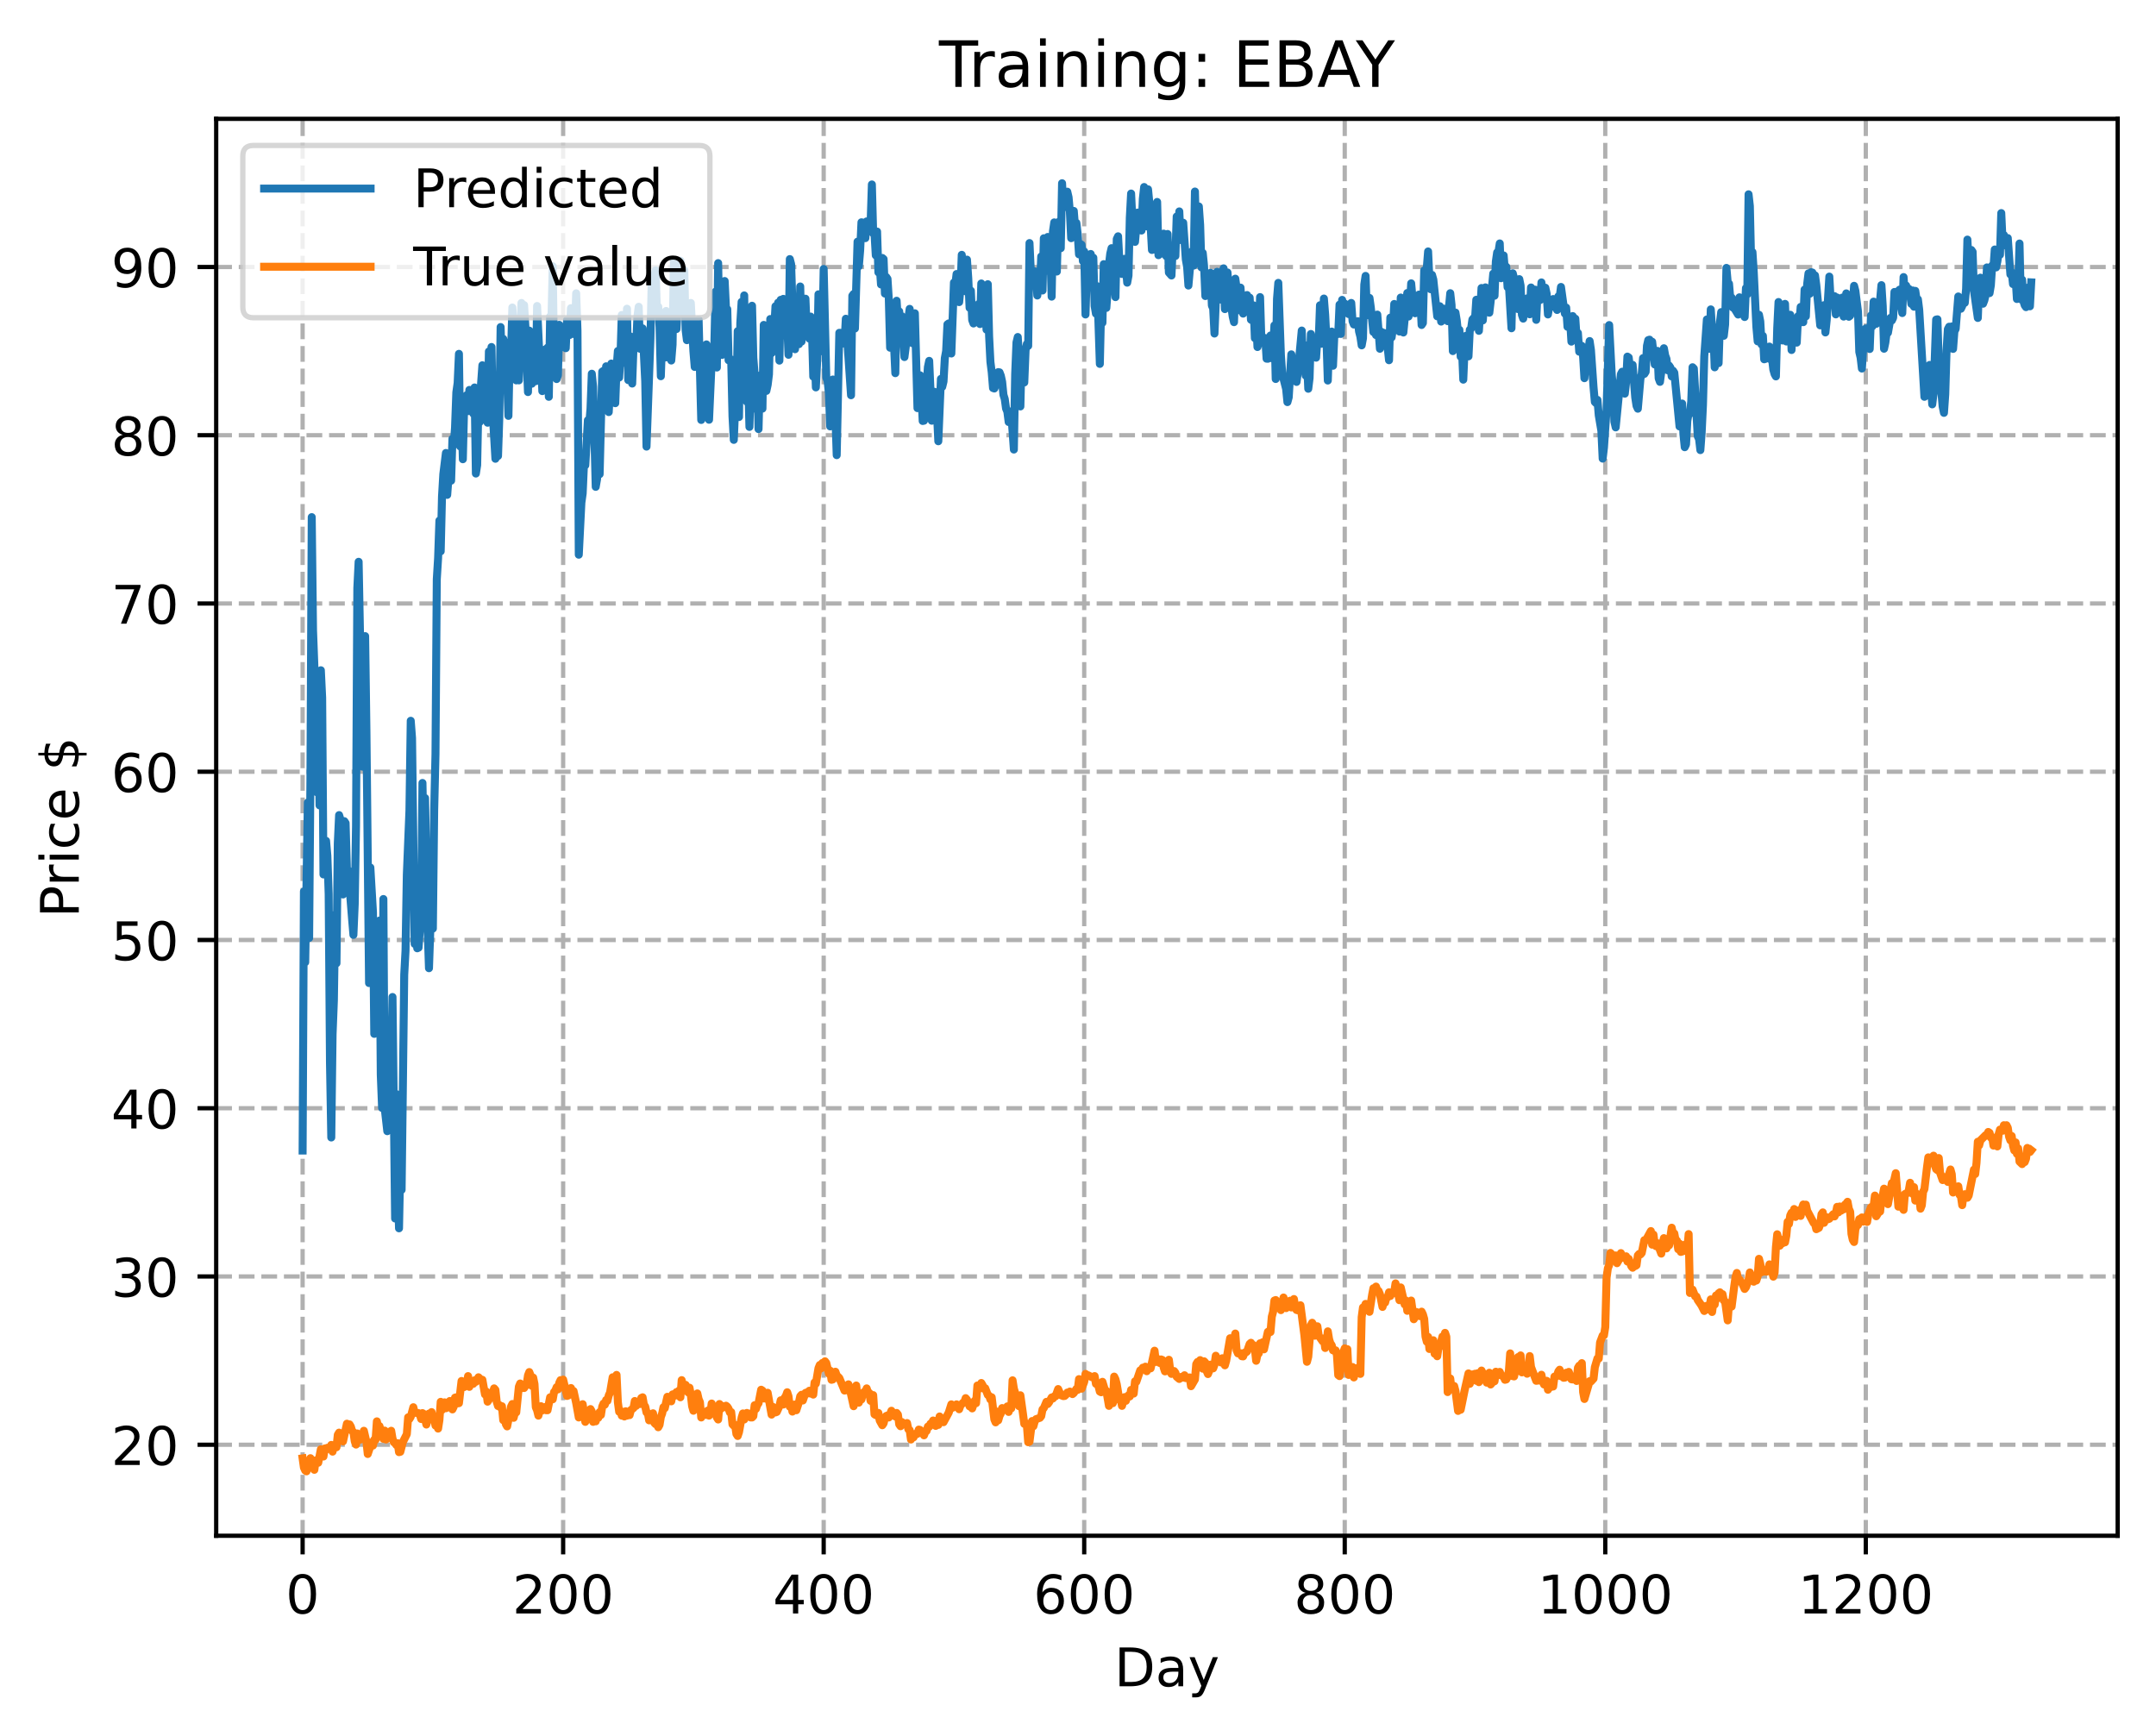 <?xml version="1.0" encoding="utf-8" standalone="no"?>
<!DOCTYPE svg PUBLIC "-//W3C//DTD SVG 1.1//EN"
  "http://www.w3.org/Graphics/SVG/1.1/DTD/svg11.dtd">
<!-- Created with matplotlib (https://matplotlib.org/) -->
<svg height="325.986pt" version="1.1" viewBox="0 0 404.923 325.986" width="404.923pt" xmlns="http://www.w3.org/2000/svg" xmlns:xlink="http://www.w3.org/1999/xlink">
 <defs>
  <style type="text/css">
*{stroke-linecap:butt;stroke-linejoin:round;}
  </style>
 </defs>
 <g id="figure_1">
  <g id="patch_1">
   <path d="M 0 325.986 
L 404.923 325.986 
L 404.923 0 
L 0 0 
z
" style="fill:#ffffff;"/>
  </g>
  <g id="axes_1">
   <g id="patch_2">
    <path d="M 40.603 288.43 
L 397.723 288.43 
L 397.723 22.318 
L 40.603 22.318 
z
" style="fill:#ffffff;"/>
   </g>
   <g id="matplotlib.axis_1">
    <g id="xtick_1">
     <g id="line2d_1">
      <path clip-path="url(#p90aaaf2c16)" d="M 56.836 288.43 
L 56.836 22.318 
" style="fill:none;stroke:#b0b0b0;stroke-dasharray:2.96,1.28;stroke-dashoffset:0;stroke-width:0.8;"/>
     </g>
     <g id="line2d_2">
      <defs>
       <path d="M 0 0 
L 0 3.5 
" id="md855ce9c73" style="stroke:#000000;stroke-width:0.8;"/>
      </defs>
      <g>
       <use style="stroke:#000000;stroke-width:0.8;" x="56.836" xlink:href="#md855ce9c73" y="288.43"/>
      </g>
     </g>
     <g id="text_1">
      <!-- 0 -->
      <defs>
       <path d="M 31.781 66.406 
Q 24.172 66.406 20.328 58.906 
Q 16.5 51.422 16.5 36.375 
Q 16.5 21.391 20.328 13.891 
Q 24.172 6.391 31.781 6.391 
Q 39.453 6.391 43.281 13.891 
Q 47.125 21.391 47.125 36.375 
Q 47.125 51.422 43.281 58.906 
Q 39.453 66.406 31.781 66.406 
z
M 31.781 74.219 
Q 44.047 74.219 50.516 64.516 
Q 56.984 54.828 56.984 36.375 
Q 56.984 17.969 50.516 8.266 
Q 44.047 -1.422 31.781 -1.422 
Q 19.531 -1.422 13.062 8.266 
Q 6.594 17.969 6.594 36.375 
Q 6.594 54.828 13.062 64.516 
Q 19.531 74.219 31.781 74.219 
z
" id="DejaVuSans-48"/>
      </defs>
      <g transform="translate(53.655 303.029)scale(0.1 -0.1)">
       <use xlink:href="#DejaVuSans-48"/>
      </g>
     </g>
    </g>
    <g id="xtick_2">
     <g id="line2d_3">
      <path clip-path="url(#p90aaaf2c16)" d="M 105.766 288.43 
L 105.766 22.318 
" style="fill:none;stroke:#b0b0b0;stroke-dasharray:2.96,1.28;stroke-dashoffset:0;stroke-width:0.8;"/>
     </g>
     <g id="line2d_4">
      <g>
       <use style="stroke:#000000;stroke-width:0.8;" x="105.766" xlink:href="#md855ce9c73" y="288.43"/>
      </g>
     </g>
     <g id="text_2">
      <!-- 200 -->
      <defs>
       <path d="M 19.188 8.297 
L 53.609 8.297 
L 53.609 0 
L 7.328 0 
L 7.328 8.297 
Q 12.938 14.109 22.625 23.891 
Q 32.328 33.688 34.812 36.531 
Q 39.547 41.844 41.422 45.531 
Q 43.312 49.219 43.312 52.781 
Q 43.312 58.594 39.234 62.25 
Q 35.156 65.922 28.609 65.922 
Q 23.969 65.922 18.812 64.312 
Q 13.672 62.703 7.812 59.422 
L 7.812 69.391 
Q 13.766 71.781 18.938 73 
Q 24.125 74.219 28.422 74.219 
Q 39.75 74.219 46.484 68.547 
Q 53.219 62.891 53.219 53.422 
Q 53.219 48.922 51.531 44.891 
Q 49.859 40.875 45.406 35.406 
Q 44.188 33.984 37.641 27.219 
Q 31.109 20.453 19.188 8.297 
z
" id="DejaVuSans-50"/>
      </defs>
      <g transform="translate(96.223 303.029)scale(0.1 -0.1)">
       <use xlink:href="#DejaVuSans-50"/>
       <use x="63.623" xlink:href="#DejaVuSans-48"/>
       <use x="127.246" xlink:href="#DejaVuSans-48"/>
      </g>
     </g>
    </g>
    <g id="xtick_3">
     <g id="line2d_5">
      <path clip-path="url(#p90aaaf2c16)" d="M 154.697 288.43 
L 154.697 22.318 
" style="fill:none;stroke:#b0b0b0;stroke-dasharray:2.96,1.28;stroke-dashoffset:0;stroke-width:0.8;"/>
     </g>
     <g id="line2d_6">
      <g>
       <use style="stroke:#000000;stroke-width:0.8;" x="154.697" xlink:href="#md855ce9c73" y="288.43"/>
      </g>
     </g>
     <g id="text_3">
      <!-- 400 -->
      <defs>
       <path d="M 37.797 64.312 
L 12.891 25.391 
L 37.797 25.391 
z
M 35.203 72.906 
L 47.609 72.906 
L 47.609 25.391 
L 58.016 25.391 
L 58.016 17.188 
L 47.609 17.188 
L 47.609 0 
L 37.797 0 
L 37.797 17.188 
L 4.891 17.188 
L 4.891 26.703 
z
" id="DejaVuSans-52"/>
      </defs>
      <g transform="translate(145.153 303.029)scale(0.1 -0.1)">
       <use xlink:href="#DejaVuSans-52"/>
       <use x="63.623" xlink:href="#DejaVuSans-48"/>
       <use x="127.246" xlink:href="#DejaVuSans-48"/>
      </g>
     </g>
    </g>
    <g id="xtick_4">
     <g id="line2d_7">
      <path clip-path="url(#p90aaaf2c16)" d="M 203.628 288.43 
L 203.628 22.318 
" style="fill:none;stroke:#b0b0b0;stroke-dasharray:2.96,1.28;stroke-dashoffset:0;stroke-width:0.8;"/>
     </g>
     <g id="line2d_8">
      <g>
       <use style="stroke:#000000;stroke-width:0.8;" x="203.628" xlink:href="#md855ce9c73" y="288.43"/>
      </g>
     </g>
     <g id="text_4">
      <!-- 600 -->
      <defs>
       <path d="M 33.016 40.375 
Q 26.375 40.375 22.484 35.828 
Q 18.609 31.297 18.609 23.391 
Q 18.609 15.531 22.484 10.953 
Q 26.375 6.391 33.016 6.391 
Q 39.656 6.391 43.531 10.953 
Q 47.406 15.531 47.406 23.391 
Q 47.406 31.297 43.531 35.828 
Q 39.656 40.375 33.016 40.375 
z
M 52.594 71.297 
L 52.594 62.312 
Q 48.875 64.062 45.094 64.984 
Q 41.312 65.922 37.594 65.922 
Q 27.828 65.922 22.672 59.328 
Q 17.531 52.734 16.797 39.406 
Q 19.672 43.656 24.016 45.922 
Q 28.375 48.188 33.594 48.188 
Q 44.578 48.188 50.953 41.516 
Q 57.328 34.859 57.328 23.391 
Q 57.328 12.156 50.688 5.359 
Q 44.047 -1.422 33.016 -1.422 
Q 20.359 -1.422 13.672 8.266 
Q 6.984 17.969 6.984 36.375 
Q 6.984 53.656 15.188 63.938 
Q 23.391 74.219 37.203 74.219 
Q 40.922 74.219 44.703 73.484 
Q 48.484 72.75 52.594 71.297 
z
" id="DejaVuSans-54"/>
      </defs>
      <g transform="translate(194.084 303.029)scale(0.1 -0.1)">
       <use xlink:href="#DejaVuSans-54"/>
       <use x="63.623" xlink:href="#DejaVuSans-48"/>
       <use x="127.246" xlink:href="#DejaVuSans-48"/>
      </g>
     </g>
    </g>
    <g id="xtick_5">
     <g id="line2d_9">
      <path clip-path="url(#p90aaaf2c16)" d="M 252.558 288.43 
L 252.558 22.318 
" style="fill:none;stroke:#b0b0b0;stroke-dasharray:2.96,1.28;stroke-dashoffset:0;stroke-width:0.8;"/>
     </g>
     <g id="line2d_10">
      <g>
       <use style="stroke:#000000;stroke-width:0.8;" x="252.558" xlink:href="#md855ce9c73" y="288.43"/>
      </g>
     </g>
     <g id="text_5">
      <!-- 800 -->
      <defs>
       <path d="M 31.781 34.625 
Q 24.75 34.625 20.719 30.859 
Q 16.703 27.094 16.703 20.516 
Q 16.703 13.922 20.719 10.156 
Q 24.75 6.391 31.781 6.391 
Q 38.812 6.391 42.859 10.172 
Q 46.922 13.969 46.922 20.516 
Q 46.922 27.094 42.891 30.859 
Q 38.875 34.625 31.781 34.625 
z
M 21.922 38.812 
Q 15.578 40.375 12.031 44.719 
Q 8.5 49.078 8.5 55.328 
Q 8.5 64.062 14.719 69.141 
Q 20.953 74.219 31.781 74.219 
Q 42.672 74.219 48.875 69.141 
Q 55.078 64.062 55.078 55.328 
Q 55.078 49.078 51.531 44.719 
Q 48 40.375 41.703 38.812 
Q 48.828 37.156 52.797 32.312 
Q 56.781 27.484 56.781 20.516 
Q 56.781 9.906 50.312 4.234 
Q 43.844 -1.422 31.781 -1.422 
Q 19.734 -1.422 13.25 4.234 
Q 6.781 9.906 6.781 20.516 
Q 6.781 27.484 10.781 32.312 
Q 14.797 37.156 21.922 38.812 
z
M 18.312 54.391 
Q 18.312 48.734 21.844 45.562 
Q 25.391 42.391 31.781 42.391 
Q 38.141 42.391 41.719 45.562 
Q 45.312 48.734 45.312 54.391 
Q 45.312 60.062 41.719 63.234 
Q 38.141 66.406 31.781 66.406 
Q 25.391 66.406 21.844 63.234 
Q 18.312 60.062 18.312 54.391 
z
" id="DejaVuSans-56"/>
      </defs>
      <g transform="translate(243.015 303.029)scale(0.1 -0.1)">
       <use xlink:href="#DejaVuSans-56"/>
       <use x="63.623" xlink:href="#DejaVuSans-48"/>
       <use x="127.246" xlink:href="#DejaVuSans-48"/>
      </g>
     </g>
    </g>
    <g id="xtick_6">
     <g id="line2d_11">
      <path clip-path="url(#p90aaaf2c16)" d="M 301.489 288.43 
L 301.489 22.318 
" style="fill:none;stroke:#b0b0b0;stroke-dasharray:2.96,1.28;stroke-dashoffset:0;stroke-width:0.8;"/>
     </g>
     <g id="line2d_12">
      <g>
       <use style="stroke:#000000;stroke-width:0.8;" x="301.489" xlink:href="#md855ce9c73" y="288.43"/>
      </g>
     </g>
     <g id="text_6">
      <!-- 1000 -->
      <defs>
       <path d="M 12.406 8.297 
L 28.516 8.297 
L 28.516 63.922 
L 10.984 60.406 
L 10.984 69.391 
L 28.422 72.906 
L 38.281 72.906 
L 38.281 8.297 
L 54.391 8.297 
L 54.391 0 
L 12.406 0 
z
" id="DejaVuSans-49"/>
      </defs>
      <g transform="translate(288.764 303.029)scale(0.1 -0.1)">
       <use xlink:href="#DejaVuSans-49"/>
       <use x="63.623" xlink:href="#DejaVuSans-48"/>
       <use x="127.246" xlink:href="#DejaVuSans-48"/>
       <use x="190.869" xlink:href="#DejaVuSans-48"/>
      </g>
     </g>
    </g>
    <g id="xtick_7">
     <g id="line2d_13">
      <path clip-path="url(#p90aaaf2c16)" d="M 350.419 288.43 
L 350.419 22.318 
" style="fill:none;stroke:#b0b0b0;stroke-dasharray:2.96,1.28;stroke-dashoffset:0;stroke-width:0.8;"/>
     </g>
     <g id="line2d_14">
      <g>
       <use style="stroke:#000000;stroke-width:0.8;" x="350.419" xlink:href="#md855ce9c73" y="288.43"/>
      </g>
     </g>
     <g id="text_7">
      <!-- 1200 -->
      <g transform="translate(337.694 303.029)scale(0.1 -0.1)">
       <use xlink:href="#DejaVuSans-49"/>
       <use x="63.623" xlink:href="#DejaVuSans-50"/>
       <use x="127.246" xlink:href="#DejaVuSans-48"/>
       <use x="190.869" xlink:href="#DejaVuSans-48"/>
      </g>
     </g>
    </g>
    <g id="text_8">
     <!-- Day -->
     <defs>
      <path d="M 19.672 64.797 
L 19.672 8.109 
L 31.594 8.109 
Q 46.688 8.109 53.688 14.938 
Q 60.688 21.781 60.688 36.531 
Q 60.688 51.172 53.688 57.984 
Q 46.688 64.797 31.594 64.797 
z
M 9.812 72.906 
L 30.078 72.906 
Q 51.266 72.906 61.172 64.094 
Q 71.094 55.281 71.094 36.531 
Q 71.094 17.672 61.125 8.828 
Q 51.172 0 30.078 0 
L 9.812 0 
z
" id="DejaVuSans-68"/>
      <path d="M 34.281 27.484 
Q 23.391 27.484 19.188 25 
Q 14.984 22.516 14.984 16.5 
Q 14.984 11.719 18.141 8.906 
Q 21.297 6.109 26.703 6.109 
Q 34.188 6.109 38.703 11.406 
Q 43.219 16.703 43.219 25.484 
L 43.219 27.484 
z
M 52.203 31.203 
L 52.203 0 
L 43.219 0 
L 43.219 8.297 
Q 40.141 3.328 35.547 0.953 
Q 30.953 -1.422 24.312 -1.422 
Q 15.922 -1.422 10.953 3.297 
Q 6 8.016 6 15.922 
Q 6 25.141 12.172 29.828 
Q 18.359 34.516 30.609 34.516 
L 43.219 34.516 
L 43.219 35.406 
Q 43.219 41.609 39.141 45 
Q 35.062 48.391 27.688 48.391 
Q 23 48.391 18.547 47.266 
Q 14.109 46.141 10.016 43.891 
L 10.016 52.203 
Q 14.938 54.109 19.578 55.047 
Q 24.219 56 28.609 56 
Q 40.484 56 46.344 49.844 
Q 52.203 43.703 52.203 31.203 
z
" id="DejaVuSans-97"/>
      <path d="M 32.172 -5.078 
Q 28.375 -14.844 24.75 -17.812 
Q 21.141 -20.797 15.094 -20.797 
L 7.906 -20.797 
L 7.906 -13.281 
L 13.188 -13.281 
Q 16.891 -13.281 18.938 -11.516 
Q 21 -9.766 23.484 -3.219 
L 25.094 0.875 
L 2.984 54.688 
L 12.5 54.688 
L 29.594 11.922 
L 46.688 54.688 
L 56.203 54.688 
z
" id="DejaVuSans-121"/>
     </defs>
     <g transform="translate(209.29 316.707)scale(0.1 -0.1)">
      <use xlink:href="#DejaVuSans-68"/>
      <use x="77.002" xlink:href="#DejaVuSans-97"/>
      <use x="138.281" xlink:href="#DejaVuSans-121"/>
     </g>
    </g>
   </g>
   <g id="matplotlib.axis_2">
    <g id="ytick_1">
     <g id="line2d_15">
      <path clip-path="url(#p90aaaf2c16)" d="M 40.603 271.341 
L 397.723 271.341 
" style="fill:none;stroke:#b0b0b0;stroke-dasharray:2.96,1.28;stroke-dashoffset:0;stroke-width:0.8;"/>
     </g>
     <g id="line2d_16">
      <defs>
       <path d="M 0 0 
L -3.5 0 
" id="m639e658d2a" style="stroke:#000000;stroke-width:0.8;"/>
      </defs>
      <g>
       <use style="stroke:#000000;stroke-width:0.8;" x="40.603" xlink:href="#m639e658d2a" y="271.341"/>
      </g>
     </g>
     <g id="text_9">
      <!-- 20 -->
      <g transform="translate(20.878 275.141)scale(0.1 -0.1)">
       <use xlink:href="#DejaVuSans-50"/>
       <use x="63.623" xlink:href="#DejaVuSans-48"/>
      </g>
     </g>
    </g>
    <g id="ytick_2">
     <g id="line2d_17">
      <path clip-path="url(#p90aaaf2c16)" d="M 40.603 239.741 
L 397.723 239.741 
" style="fill:none;stroke:#b0b0b0;stroke-dasharray:2.96,1.28;stroke-dashoffset:0;stroke-width:0.8;"/>
     </g>
     <g id="line2d_18">
      <g>
       <use style="stroke:#000000;stroke-width:0.8;" x="40.603" xlink:href="#m639e658d2a" y="239.741"/>
      </g>
     </g>
     <g id="text_10">
      <!-- 30 -->
      <defs>
       <path d="M 40.578 39.312 
Q 47.656 37.797 51.625 33 
Q 55.609 28.219 55.609 21.188 
Q 55.609 10.406 48.188 4.484 
Q 40.766 -1.422 27.094 -1.422 
Q 22.516 -1.422 17.656 -0.516 
Q 12.797 0.391 7.625 2.203 
L 7.625 11.719 
Q 11.719 9.328 16.594 8.109 
Q 21.484 6.891 26.812 6.891 
Q 36.078 6.891 40.938 10.547 
Q 45.797 14.203 45.797 21.188 
Q 45.797 27.641 41.281 31.266 
Q 36.766 34.906 28.719 34.906 
L 20.219 34.906 
L 20.219 43.016 
L 29.109 43.016 
Q 36.375 43.016 40.234 45.922 
Q 44.094 48.828 44.094 54.297 
Q 44.094 59.906 40.109 62.906 
Q 36.141 65.922 28.719 65.922 
Q 24.656 65.922 20.016 65.031 
Q 15.375 64.156 9.812 62.312 
L 9.812 71.094 
Q 15.438 72.656 20.344 73.438 
Q 25.25 74.219 29.594 74.219 
Q 40.828 74.219 47.359 69.109 
Q 53.906 64.016 53.906 55.328 
Q 53.906 49.266 50.438 45.094 
Q 46.969 40.922 40.578 39.312 
z
" id="DejaVuSans-51"/>
      </defs>
      <g transform="translate(20.878 243.541)scale(0.1 -0.1)">
       <use xlink:href="#DejaVuSans-51"/>
       <use x="63.623" xlink:href="#DejaVuSans-48"/>
      </g>
     </g>
    </g>
    <g id="ytick_3">
     <g id="line2d_19">
      <path clip-path="url(#p90aaaf2c16)" d="M 40.603 208.141 
L 397.723 208.141 
" style="fill:none;stroke:#b0b0b0;stroke-dasharray:2.96,1.28;stroke-dashoffset:0;stroke-width:0.8;"/>
     </g>
     <g id="line2d_20">
      <g>
       <use style="stroke:#000000;stroke-width:0.8;" x="40.603" xlink:href="#m639e658d2a" y="208.141"/>
      </g>
     </g>
     <g id="text_11">
      <!-- 40 -->
      <g transform="translate(20.878 211.941)scale(0.1 -0.1)">
       <use xlink:href="#DejaVuSans-52"/>
       <use x="63.623" xlink:href="#DejaVuSans-48"/>
      </g>
     </g>
    </g>
    <g id="ytick_4">
     <g id="line2d_21">
      <path clip-path="url(#p90aaaf2c16)" d="M 40.603 176.541 
L 397.723 176.541 
" style="fill:none;stroke:#b0b0b0;stroke-dasharray:2.96,1.28;stroke-dashoffset:0;stroke-width:0.8;"/>
     </g>
     <g id="line2d_22">
      <g>
       <use style="stroke:#000000;stroke-width:0.8;" x="40.603" xlink:href="#m639e658d2a" y="176.541"/>
      </g>
     </g>
     <g id="text_12">
      <!-- 50 -->
      <defs>
       <path d="M 10.797 72.906 
L 49.516 72.906 
L 49.516 64.594 
L 19.828 64.594 
L 19.828 46.734 
Q 21.969 47.469 24.109 47.828 
Q 26.266 48.188 28.422 48.188 
Q 40.625 48.188 47.75 41.5 
Q 54.891 34.812 54.891 23.391 
Q 54.891 11.625 47.562 5.094 
Q 40.234 -1.422 26.906 -1.422 
Q 22.312 -1.422 17.547 -0.641 
Q 12.797 0.141 7.719 1.703 
L 7.719 11.625 
Q 12.109 9.234 16.797 8.062 
Q 21.484 6.891 26.703 6.891 
Q 35.156 6.891 40.078 11.328 
Q 45.016 15.766 45.016 23.391 
Q 45.016 31 40.078 35.438 
Q 35.156 39.891 26.703 39.891 
Q 22.75 39.891 18.812 39.016 
Q 14.891 38.141 10.797 36.281 
z
" id="DejaVuSans-53"/>
      </defs>
      <g transform="translate(20.878 180.341)scale(0.1 -0.1)">
       <use xlink:href="#DejaVuSans-53"/>
       <use x="63.623" xlink:href="#DejaVuSans-48"/>
      </g>
     </g>
    </g>
    <g id="ytick_5">
     <g id="line2d_23">
      <path clip-path="url(#p90aaaf2c16)" d="M 40.603 144.941 
L 397.723 144.941 
" style="fill:none;stroke:#b0b0b0;stroke-dasharray:2.96,1.28;stroke-dashoffset:0;stroke-width:0.8;"/>
     </g>
     <g id="line2d_24">
      <g>
       <use style="stroke:#000000;stroke-width:0.8;" x="40.603" xlink:href="#m639e658d2a" y="144.941"/>
      </g>
     </g>
     <g id="text_13">
      <!-- 60 -->
      <g transform="translate(20.878 148.741)scale(0.1 -0.1)">
       <use xlink:href="#DejaVuSans-54"/>
       <use x="63.623" xlink:href="#DejaVuSans-48"/>
      </g>
     </g>
    </g>
    <g id="ytick_6">
     <g id="line2d_25">
      <path clip-path="url(#p90aaaf2c16)" d="M 40.603 113.341 
L 397.723 113.341 
" style="fill:none;stroke:#b0b0b0;stroke-dasharray:2.96,1.28;stroke-dashoffset:0;stroke-width:0.8;"/>
     </g>
     <g id="line2d_26">
      <g>
       <use style="stroke:#000000;stroke-width:0.8;" x="40.603" xlink:href="#m639e658d2a" y="113.341"/>
      </g>
     </g>
     <g id="text_14">
      <!-- 70 -->
      <defs>
       <path d="M 8.203 72.906 
L 55.078 72.906 
L 55.078 68.703 
L 28.609 0 
L 18.312 0 
L 43.219 64.594 
L 8.203 64.594 
z
" id="DejaVuSans-55"/>
      </defs>
      <g transform="translate(20.878 117.141)scale(0.1 -0.1)">
       <use xlink:href="#DejaVuSans-55"/>
       <use x="63.623" xlink:href="#DejaVuSans-48"/>
      </g>
     </g>
    </g>
    <g id="ytick_7">
     <g id="line2d_27">
      <path clip-path="url(#p90aaaf2c16)" d="M 40.603 81.741 
L 397.723 81.741 
" style="fill:none;stroke:#b0b0b0;stroke-dasharray:2.96,1.28;stroke-dashoffset:0;stroke-width:0.8;"/>
     </g>
     <g id="line2d_28">
      <g>
       <use style="stroke:#000000;stroke-width:0.8;" x="40.603" xlink:href="#m639e658d2a" y="81.741"/>
      </g>
     </g>
     <g id="text_15">
      <!-- 80 -->
      <g transform="translate(20.878 85.541)scale(0.1 -0.1)">
       <use xlink:href="#DejaVuSans-56"/>
       <use x="63.623" xlink:href="#DejaVuSans-48"/>
      </g>
     </g>
    </g>
    <g id="ytick_8">
     <g id="line2d_29">
      <path clip-path="url(#p90aaaf2c16)" d="M 40.603 50.141 
L 397.723 50.141 
" style="fill:none;stroke:#b0b0b0;stroke-dasharray:2.96,1.28;stroke-dashoffset:0;stroke-width:0.8;"/>
     </g>
     <g id="line2d_30">
      <g>
       <use style="stroke:#000000;stroke-width:0.8;" x="40.603" xlink:href="#m639e658d2a" y="50.141"/>
      </g>
     </g>
     <g id="text_16">
      <!-- 90 -->
      <defs>
       <path d="M 10.984 1.516 
L 10.984 10.5 
Q 14.703 8.734 18.5 7.812 
Q 22.312 6.891 25.984 6.891 
Q 35.75 6.891 40.891 13.453 
Q 46.047 20.016 46.781 33.406 
Q 43.953 29.203 39.594 26.953 
Q 35.25 24.703 29.984 24.703 
Q 19.047 24.703 12.672 31.312 
Q 6.297 37.938 6.297 49.422 
Q 6.297 60.641 12.938 67.422 
Q 19.578 74.219 30.609 74.219 
Q 43.266 74.219 49.922 64.516 
Q 56.594 54.828 56.594 36.375 
Q 56.594 19.141 48.406 8.859 
Q 40.234 -1.422 26.422 -1.422 
Q 22.703 -1.422 18.891 -0.688 
Q 15.094 0.047 10.984 1.516 
z
M 30.609 32.422 
Q 37.25 32.422 41.125 36.953 
Q 45.016 41.5 45.016 49.422 
Q 45.016 57.281 41.125 61.844 
Q 37.25 66.406 30.609 66.406 
Q 23.969 66.406 20.094 61.844 
Q 16.219 57.281 16.219 49.422 
Q 16.219 41.5 20.094 36.953 
Q 23.969 32.422 30.609 32.422 
z
" id="DejaVuSans-57"/>
      </defs>
      <g transform="translate(20.878 53.941)scale(0.1 -0.1)">
       <use xlink:href="#DejaVuSans-57"/>
       <use x="63.623" xlink:href="#DejaVuSans-48"/>
      </g>
     </g>
    </g>
    <g id="text_17">
     <!-- Price $ -->
     <defs>
      <path d="M 19.672 64.797 
L 19.672 37.406 
L 32.078 37.406 
Q 38.969 37.406 42.719 40.969 
Q 46.484 44.531 46.484 51.125 
Q 46.484 57.672 42.719 61.234 
Q 38.969 64.797 32.078 64.797 
z
M 9.812 72.906 
L 32.078 72.906 
Q 44.344 72.906 50.609 67.359 
Q 56.891 61.812 56.891 51.125 
Q 56.891 40.328 50.609 34.812 
Q 44.344 29.297 32.078 29.297 
L 19.672 29.297 
L 19.672 0 
L 9.812 0 
z
" id="DejaVuSans-80"/>
      <path d="M 41.109 46.297 
Q 39.594 47.172 37.812 47.578 
Q 36.031 48 33.891 48 
Q 26.266 48 22.188 43.047 
Q 18.109 38.094 18.109 28.812 
L 18.109 0 
L 9.078 0 
L 9.078 54.688 
L 18.109 54.688 
L 18.109 46.188 
Q 20.953 51.172 25.484 53.578 
Q 30.031 56 36.531 56 
Q 37.453 56 38.578 55.875 
Q 39.703 55.766 41.062 55.516 
z
" id="DejaVuSans-114"/>
      <path d="M 9.422 54.688 
L 18.406 54.688 
L 18.406 0 
L 9.422 0 
z
M 9.422 75.984 
L 18.406 75.984 
L 18.406 64.594 
L 9.422 64.594 
z
" id="DejaVuSans-105"/>
      <path d="M 48.781 52.594 
L 48.781 44.188 
Q 44.969 46.297 41.141 47.344 
Q 37.312 48.391 33.406 48.391 
Q 24.656 48.391 19.812 42.844 
Q 14.984 37.312 14.984 27.297 
Q 14.984 17.281 19.812 11.734 
Q 24.656 6.203 33.406 6.203 
Q 37.312 6.203 41.141 7.25 
Q 44.969 8.297 48.781 10.406 
L 48.781 2.094 
Q 45.016 0.344 40.984 -0.531 
Q 36.969 -1.422 32.422 -1.422 
Q 20.062 -1.422 12.781 6.344 
Q 5.516 14.109 5.516 27.297 
Q 5.516 40.672 12.859 48.328 
Q 20.219 56 33.016 56 
Q 37.156 56 41.109 55.141 
Q 45.062 54.297 48.781 52.594 
z
" id="DejaVuSans-99"/>
      <path d="M 56.203 29.594 
L 56.203 25.203 
L 14.891 25.203 
Q 15.484 15.922 20.484 11.062 
Q 25.484 6.203 34.422 6.203 
Q 39.594 6.203 44.453 7.469 
Q 49.312 8.734 54.109 11.281 
L 54.109 2.781 
Q 49.266 0.734 44.188 -0.344 
Q 39.109 -1.422 33.891 -1.422 
Q 20.797 -1.422 13.156 6.188 
Q 5.516 13.812 5.516 26.812 
Q 5.516 40.234 12.766 48.109 
Q 20.016 56 32.328 56 
Q 43.359 56 49.781 48.891 
Q 56.203 41.797 56.203 29.594 
z
M 47.219 32.234 
Q 47.125 39.594 43.094 43.984 
Q 39.062 48.391 32.422 48.391 
Q 24.906 48.391 20.391 44.141 
Q 15.875 39.891 15.188 32.172 
z
" id="DejaVuSans-101"/>
      <path id="DejaVuSans-32"/>
      <path d="M 33.797 -14.703 
L 28.906 -14.703 
L 28.859 0 
Q 23.734 0.094 18.609 1.188 
Q 13.484 2.297 8.297 4.5 
L 8.297 13.281 
Q 13.281 10.156 18.375 8.562 
Q 23.484 6.984 28.906 6.938 
L 28.906 29.203 
Q 18.109 30.953 13.203 35.156 
Q 8.297 39.359 8.297 46.688 
Q 8.297 54.641 13.625 59.219 
Q 18.953 63.812 28.906 64.5 
L 28.906 75.984 
L 33.797 75.984 
L 33.797 64.656 
Q 38.328 64.453 42.578 63.688 
Q 46.828 62.938 50.875 61.625 
L 50.875 53.078 
Q 46.828 55.125 42.547 56.25 
Q 38.281 57.375 33.797 57.562 
L 33.797 36.719 
Q 44.875 35.016 50.094 30.609 
Q 55.328 26.219 55.328 18.609 
Q 55.328 10.359 49.781 5.594 
Q 44.234 0.828 33.797 0.094 
z
M 28.906 37.594 
L 28.906 57.625 
Q 23.25 56.984 20.266 54.391 
Q 17.281 51.812 17.281 47.516 
Q 17.281 43.312 20.031 40.969 
Q 22.797 38.625 28.906 37.594 
z
M 33.797 28.219 
L 33.797 7.078 
Q 39.984 7.906 43.141 10.594 
Q 46.297 13.281 46.297 17.672 
Q 46.297 21.969 43.281 24.5 
Q 40.281 27.047 33.797 28.219 
z
" id="DejaVuSans-36"/>
     </defs>
     <g transform="translate(14.798 172.342)rotate(-90)scale(0.1 -0.1)">
      <use xlink:href="#DejaVuSans-80"/>
      <use x="58.553" xlink:href="#DejaVuSans-114"/>
      <use x="99.666" xlink:href="#DejaVuSans-105"/>
      <use x="127.449" xlink:href="#DejaVuSans-99"/>
      <use x="182.43" xlink:href="#DejaVuSans-101"/>
      <use x="243.953" xlink:href="#DejaVuSans-32"/>
      <use x="275.74" xlink:href="#DejaVuSans-36"/>
     </g>
    </g>
   </g>
   <g id="line2d_31">
    <path clip-path="url(#p90aaaf2c16)" d="M 56.836 216.082 
L 57.081 167.419 
L 57.325 180.722 
L 57.814 150.713 
L 58.059 176.179 
L 58.304 145.881 
L 58.548 97.124 
L 58.793 118.408 
L 59.038 124.997 
L 59.527 148.809 
L 59.772 135.866 
L 60.016 151.26 
L 60.261 125.885 
L 60.506 131.04 
L 60.75 164.232 
L 60.995 163.024 
L 61.24 157.923 
L 61.484 160.727 
L 61.729 167.907 
L 61.974 199.549 
L 62.218 213.635 
L 62.463 194.223 
L 62.708 187.895 
L 62.952 171.765 
L 63.197 180.911 
L 63.441 158.397 
L 63.686 153.087 
L 63.931 153.886 
L 64.42 167.992 
L 64.665 154.225 
L 64.909 154.592 
L 65.154 163.252 
L 65.399 163.456 
L 66.133 172.686 
L 66.377 175.583 
L 66.622 169.798 
L 66.867 155.129 
L 67.111 110.458 
L 67.356 105.512 
L 68.09 143.99 
L 68.579 119.474 
L 68.824 137.542 
L 69.313 184.63 
L 69.558 162.931 
L 70.047 171.31 
L 70.292 194.171 
L 70.536 187.679 
L 70.781 188.9 
L 71.026 175.563 
L 71.27 172.898 
L 71.515 201.877 
L 71.76 208.087 
L 72.004 168.847 
L 72.249 208.133 
L 72.738 212.453 
L 73.472 199.476 
L 73.717 187.25 
L 74.206 228.85 
L 74.451 205.495 
L 74.696 222.315 
L 74.94 230.693 
L 75.185 218.328 
L 75.429 223.47 
L 75.919 183.043 
L 76.163 178.556 
L 76.408 164.261 
L 76.897 152.233 
L 77.142 135.372 
L 77.387 138.612 
L 77.876 177.279 
L 78.121 175.908 
L 78.365 178.102 
L 78.61 177.984 
L 79.099 171.36 
L 79.344 147.051 
L 79.589 159.125 
L 79.833 149.885 
L 80.323 174.631 
L 80.567 181.841 
L 80.812 174.75 
L 81.056 160.439 
L 81.301 174.404 
L 81.546 152.157 
L 81.79 141.639 
L 82.035 108.781 
L 82.28 104.836 
L 82.524 97.772 
L 82.769 103.546 
L 83.014 93.233 
L 83.258 89.066 
L 83.748 85.074 
L 83.992 92.944 
L 84.237 89.629 
L 84.482 88.96 
L 84.726 90.28 
L 84.971 82.411 
L 85.216 83.58 
L 85.46 80.311 
L 85.705 73.678 
L 85.95 71.935 
L 86.194 66.456 
L 86.439 83.854 
L 86.684 77.624 
L 86.928 86.249 
L 87.173 76.144 
L 87.662 74.212 
L 87.907 77.211 
L 88.151 73.234 
L 88.396 76.622 
L 88.641 74.923 
L 88.885 77.675 
L 89.13 72.772 
L 89.375 88.935 
L 89.619 87.359 
L 89.864 75.039 
L 90.109 79.252 
L 90.353 72.02 
L 90.598 68.599 
L 90.843 78.82 
L 91.087 71.858 
L 91.332 73.756 
L 91.577 79.391 
L 91.821 66.003 
L 92.066 72.685 
L 92.311 65.171 
L 92.555 77.886 
L 93.044 86.162 
L 93.289 85.632 
L 93.534 85.64 
L 93.778 78.316 
L 94.023 61.424 
L 94.268 69.298 
L 94.512 63.639 
L 94.757 66.907 
L 95.002 64.328 
L 95.491 78.104 
L 95.736 65.859 
L 95.98 66.159 
L 96.225 57.753 
L 96.47 61.041 
L 96.714 61.181 
L 96.959 71.442 
L 97.204 61.683 
L 97.448 71.439 
L 97.938 56.901 
L 98.182 61.352 
L 98.427 57.296 
L 98.672 61.267 
L 99.161 73.636 
L 99.405 62.094 
L 99.65 65.202 
L 99.895 72.066 
L 100.384 62.666 
L 100.629 71.589 
L 100.873 57.469 
L 101.363 68.052 
L 101.607 67.359 
L 101.852 73.457 
L 102.097 71.242 
L 102.341 65.663 
L 102.586 71.051 
L 102.831 65.293 
L 103.075 74.528 
L 103.32 59.431 
L 103.565 60.208 
L 103.809 50.012 
L 104.054 67.501 
L 104.299 63.189 
L 104.543 71.193 
L 104.788 70.472 
L 105.032 61.006 
L 105.277 65.318 
L 105.522 62.543 
L 105.766 62.567 
L 106.011 61.385 
L 106.256 65.394 
L 106.5 60.093 
L 106.745 60.426 
L 106.99 62.917 
L 107.234 57.877 
L 107.724 62.007 
L 107.968 62.799 
L 108.213 55.085 
L 108.458 62.087 
L 108.702 104.18 
L 109.192 94.407 
L 109.436 92.657 
L 109.681 87.09 
L 109.926 87.384 
L 110.415 78.919 
L 110.66 79.675 
L 110.904 76.752 
L 111.149 70.19 
L 111.393 72.645 
L 111.883 91.435 
L 112.127 90.025 
L 112.372 86.881 
L 112.617 89.057 
L 113.106 69.803 
L 113.351 69.634 
L 113.595 72.793 
L 113.84 68.798 
L 114.085 71.107 
L 114.329 77.395 
L 114.819 68.279 
L 115.063 72.153 
L 115.308 71.005 
L 115.553 75.725 
L 115.797 69.153 
L 116.042 65.915 
L 116.287 70.914 
L 116.531 66.92 
L 116.776 59.157 
L 117.02 62.685 
L 117.265 68.149 
L 117.51 67.362 
L 117.754 57.981 
L 117.999 71.39 
L 118.244 63.13 
L 118.488 63.229 
L 118.733 72.036 
L 118.978 65.19 
L 119.222 64.139 
L 119.467 65.396 
L 119.712 59.477 
L 119.956 57.617 
L 120.201 65.506 
L 120.69 61.669 
L 121.18 71.624 
L 121.424 83.879 
L 122.158 63.635 
L 122.403 52.696 
L 122.648 55.472 
L 122.892 51.797 
L 123.137 50.781 
L 123.381 58.622 
L 123.626 57.6 
L 123.871 61.394 
L 124.115 70.659 
L 124.36 63.388 
L 124.605 60.138 
L 124.849 67.156 
L 125.094 58.406 
L 125.339 67.114 
L 125.583 60.807 
L 125.828 63.585 
L 126.073 67.711 
L 126.317 64.728 
L 126.562 49.085 
L 127.051 61.798 
L 127.785 48.964 
L 128.03 53.785 
L 128.275 54.418 
L 128.519 50.753 
L 128.764 61.925 
L 129.008 63.89 
L 129.253 59.208 
L 129.498 62.376 
L 129.742 56.898 
L 130.232 65.996 
L 130.476 68.918 
L 130.966 64.275 
L 131.21 60.036 
L 131.7 78.872 
L 131.944 77.636 
L 132.189 69.805 
L 132.434 76.851 
L 132.678 64.682 
L 132.923 68.762 
L 133.168 78.833 
L 133.657 67.85 
L 133.902 67.365 
L 134.146 65.546 
L 134.391 54.772 
L 134.636 69.026 
L 134.88 49.416 
L 135.125 63.189 
L 135.369 62.952 
L 135.614 66.659 
L 136.103 52.78 
L 136.348 57.857 
L 136.593 58.069 
L 136.837 67.66 
L 137.327 67.506 
L 137.571 78.168 
L 137.816 82.613 
L 138.061 76.765 
L 138.305 76.043 
L 138.55 62.193 
L 138.795 78.323 
L 139.039 60.659 
L 139.284 56.695 
L 139.529 72.209 
L 139.773 55.482 
L 140.018 73.572 
L 140.263 75.445 
L 140.507 71.267 
L 140.752 80.18 
L 140.996 72.01 
L 141.241 57.422 
L 141.486 67.204 
L 141.73 70.322 
L 141.975 76.834 
L 142.22 70.784 
L 142.464 80.587 
L 142.709 70.765 
L 142.954 70.41 
L 143.198 76.743 
L 143.443 61.024 
L 143.932 73.418 
L 144.177 72.288 
L 144.422 70.307 
L 144.666 59.917 
L 144.911 66.327 
L 145.156 65.965 
L 145.645 57.516 
L 145.89 58.423 
L 146.134 56.852 
L 146.379 67.731 
L 146.624 56.312 
L 146.868 58.605 
L 147.113 56.13 
L 147.357 56.913 
L 147.602 60.773 
L 147.847 60.679 
L 148.091 66.635 
L 148.336 48.661 
L 148.581 49.6 
L 149.07 64.494 
L 149.315 65.589 
L 149.559 59.772 
L 149.804 61.621 
L 150.049 64.643 
L 150.293 53.806 
L 150.538 64.157 
L 150.783 56.031 
L 151.027 56.785 
L 151.272 56.099 
L 151.517 61.989 
L 152.006 63.598 
L 152.251 59.459 
L 152.495 62.054 
L 152.74 70.735 
L 152.984 65.373 
L 153.229 72.757 
L 153.474 67.812 
L 153.718 55.273 
L 153.963 58.934 
L 154.208 65.969 
L 154.452 62.386 
L 154.697 50.516 
L 155.186 70.914 
L 155.431 71.531 
L 155.676 73.826 
L 155.92 80.082 
L 156.165 78.555 
L 156.41 71.28 
L 156.899 78.185 
L 157.144 85.484 
L 157.633 62.508 
L 157.878 62.514 
L 158.122 64.571 
L 158.367 62.639 
L 158.612 64.299 
L 158.856 59.864 
L 159.835 74.233 
L 160.079 55.538 
L 160.324 55.212 
L 160.569 61.699 
L 161.058 45.385 
L 161.303 49.999 
L 161.547 47.031 
L 161.792 41.749 
L 162.037 41.81 
L 162.281 44.159 
L 162.526 44.727 
L 162.771 41.583 
L 163.015 42.386 
L 163.26 42.299 
L 163.505 42.095 
L 163.749 34.643 
L 163.994 43.835 
L 164.239 43.824 
L 164.483 47.961 
L 164.728 43.488 
L 164.972 51.157 
L 165.217 49.949 
L 165.462 53.429 
L 165.706 48.448 
L 165.951 48.65 
L 166.196 55.136 
L 166.44 52.018 
L 166.685 52.374 
L 166.93 56.241 
L 167.174 65.305 
L 167.664 61.902 
L 167.908 64.877 
L 168.153 70.086 
L 168.398 56.486 
L 168.642 60.444 
L 168.887 58.485 
L 169.132 62.96 
L 169.376 59.387 
L 169.866 67.058 
L 170.11 65.155 
L 170.6 59.83 
L 170.844 58.009 
L 171.333 64.443 
L 171.578 60.637 
L 171.823 58.839 
L 172.312 76.652 
L 172.557 75.618 
L 172.801 70.481 
L 173.046 73.7 
L 173.291 79.066 
L 173.535 79.013 
L 174.025 72.382 
L 174.269 68.942 
L 174.514 67.774 
L 175.003 79.017 
L 175.248 77.016 
L 175.493 73.578 
L 175.737 76.94 
L 175.982 77.774 
L 176.227 82.872 
L 176.716 71.16 
L 176.96 72.661 
L 177.205 71.642 
L 177.45 67.254 
L 177.694 65.949 
L 177.939 60.913 
L 178.184 60.738 
L 178.428 62.706 
L 178.673 66.392 
L 179.162 53.066 
L 179.407 53.579 
L 179.652 51.465 
L 179.896 51.985 
L 180.141 56.74 
L 180.386 54.189 
L 180.63 47.859 
L 180.875 49.922 
L 181.12 54.616 
L 181.364 54.714 
L 181.609 48.763 
L 181.854 52.284 
L 182.098 57.813 
L 182.343 54.603 
L 182.588 60.103 
L 182.832 60.752 
L 183.077 58.755 
L 183.321 59.407 
L 183.566 57.319 
L 183.811 57.092 
L 184.055 60.861 
L 184.3 53.24 
L 184.545 55.527 
L 184.789 55.782 
L 185.034 57.607 
L 185.279 61.912 
L 185.523 53.38 
L 185.768 63.14 
L 186.013 67.963 
L 186.257 69.9 
L 186.502 72.88 
L 186.747 72.964 
L 186.991 72.373 
L 187.481 69.888 
L 187.725 69.932 
L 187.97 70.572 
L 188.215 71.707 
L 188.459 74.149 
L 188.704 74.94 
L 188.948 76.728 
L 189.193 77.316 
L 189.438 79.26 
L 189.682 77.276 
L 189.927 77.604 
L 190.416 84.43 
L 190.661 70.241 
L 190.906 64.303 
L 191.15 63.293 
L 191.395 67.261 
L 191.64 76.335 
L 191.884 66.17 
L 192.374 71.833 
L 192.618 65.765 
L 192.863 64.587 
L 193.108 64.963 
L 193.352 45.649 
L 193.597 50.911 
L 194.086 51.339 
L 194.331 50.957 
L 194.575 51.757 
L 194.82 55.5 
L 195.065 53.133 
L 195.309 54.104 
L 195.554 48.168 
L 195.799 54.56 
L 196.043 44.747 
L 196.288 44.826 
L 196.533 48.668 
L 196.777 44.502 
L 197.022 50.965 
L 197.267 46.996 
L 197.511 55.713 
L 197.756 43.461 
L 198.001 41.767 
L 198.245 44.899 
L 198.49 50.998 
L 198.735 41.745 
L 198.979 41.592 
L 199.224 46.616 
L 199.469 34.414 
L 199.713 39.008 
L 199.958 38.416 
L 200.447 35.999 
L 200.692 37.052 
L 200.936 39.748 
L 201.181 44.733 
L 201.426 41.227 
L 201.67 39.616 
L 201.915 42.713 
L 202.16 41.867 
L 202.404 43.98 
L 202.649 47.767 
L 202.894 45.813 
L 203.138 45.964 
L 203.383 49.042 
L 203.628 47.222 
L 203.872 59.065 
L 204.117 51.036 
L 204.362 51.99 
L 204.606 52.298 
L 204.851 47.698 
L 205.096 51.741 
L 205.34 48.403 
L 205.585 57.476 
L 205.83 58.904 
L 206.074 53.755 
L 206.563 68.346 
L 206.808 57.58 
L 207.053 60.618 
L 207.297 49.61 
L 207.787 57.826 
L 208.031 54.604 
L 208.276 49.645 
L 208.521 47.615 
L 208.765 46.609 
L 209.01 47.277 
L 209.255 49.518 
L 209.499 55.802 
L 209.744 44.893 
L 209.989 44.378 
L 210.233 49.013 
L 210.478 49.462 
L 210.723 51.457 
L 211.212 48.61 
L 211.457 50.202 
L 211.701 53.089 
L 211.946 51.758 
L 212.191 40.9 
L 212.435 36.349 
L 212.68 41.467 
L 212.924 40.795 
L 213.169 45.432 
L 213.658 39.925 
L 213.903 40.217 
L 214.148 41.271 
L 214.392 43.298 
L 214.637 37.358 
L 214.882 35.124 
L 215.126 36.802 
L 215.371 42.52 
L 215.616 35.558 
L 215.86 38.07 
L 216.35 46.948 
L 216.594 39.059 
L 216.839 46.868 
L 217.084 39.027 
L 217.328 37.928 
L 217.573 47.923 
L 217.818 45.32 
L 218.062 47.654 
L 218.307 44.168 
L 218.551 43.88 
L 218.796 44.868 
L 219.041 48.115 
L 219.285 43.944 
L 219.53 51.187 
L 220.019 51.743 
L 220.264 46.204 
L 220.509 46.551 
L 220.753 48.079 
L 220.998 40.661 
L 221.243 43.856 
L 221.487 39.706 
L 221.732 45.079 
L 221.977 44.27 
L 222.221 41.832 
L 222.711 48.733 
L 222.955 50.129 
L 223.2 53.629 
L 223.689 48.127 
L 223.934 47.151 
L 224.179 49.877 
L 224.423 35.971 
L 224.668 44.99 
L 224.912 45.997 
L 225.157 38.773 
L 225.402 42.221 
L 225.646 50.22 
L 225.891 47.5 
L 226.136 49.938 
L 226.38 55.603 
L 226.87 52.382 
L 227.114 54.191 
L 227.359 51.24 
L 227.604 57.382 
L 227.848 57.931 
L 228.093 62.644 
L 228.582 51.047 
L 228.827 53.82 
L 229.072 54.619 
L 229.316 56.269 
L 229.561 51.239 
L 229.806 50.399 
L 230.05 58.054 
L 230.539 51.174 
L 230.784 54.551 
L 231.029 55.95 
L 231.518 59.472 
L 231.763 60.505 
L 232.007 52.341 
L 232.497 55.836 
L 232.741 58.277 
L 232.986 54.016 
L 233.231 57.409 
L 233.475 58.902 
L 233.72 57.631 
L 233.965 55.603 
L 234.209 55.414 
L 234.454 56.88 
L 234.699 55.895 
L 234.943 60.041 
L 235.188 60.181 
L 235.433 57.348 
L 235.677 63.51 
L 235.922 60.165 
L 236.167 65.177 
L 236.411 64.407 
L 236.656 55.797 
L 236.9 63.848 
L 237.145 63.819 
L 237.39 64.435 
L 237.634 63.49 
L 237.879 67.366 
L 238.124 67.379 
L 238.368 66.021 
L 238.613 63.012 
L 238.858 67.277 
L 239.102 65.989 
L 239.347 61.113 
L 239.592 71.18 
L 239.836 56.145 
L 240.081 53.125 
L 240.57 66.699 
L 240.815 70.162 
L 241.549 73.052 
L 241.794 75.52 
L 242.038 74.622 
L 242.527 66.551 
L 242.772 68.536 
L 243.017 67.81 
L 243.506 71.73 
L 243.751 69.936 
L 244.485 62.081 
L 244.729 68.291 
L 244.974 64.781 
L 245.219 70.543 
L 245.463 67.52 
L 245.708 73.012 
L 245.953 71.021 
L 246.197 62.726 
L 246.442 64.478 
L 246.687 63.637 
L 246.931 63.587 
L 247.176 67.178 
L 247.421 63.563 
L 247.665 64.008 
L 247.91 57.327 
L 248.155 64.564 
L 248.644 56.071 
L 248.888 59.178 
L 249.133 63.977 
L 249.378 71.47 
L 249.622 64.083 
L 250.112 62.275 
L 250.356 68.695 
L 250.601 63.058 
L 251.09 62.333 
L 251.335 62.723 
L 251.58 57.213 
L 251.824 62.718 
L 252.069 56.321 
L 252.314 57.622 
L 252.558 57.008 
L 253.048 58.729 
L 253.292 58.987 
L 253.537 57.215 
L 253.782 56.894 
L 254.026 60.326 
L 254.271 60.947 
L 254.515 60.522 
L 254.76 60.806 
L 255.005 60.325 
L 255.249 62.273 
L 255.494 63.221 
L 255.739 64.863 
L 255.983 63.538 
L 256.228 53.453 
L 256.473 51.818 
L 256.717 58.889 
L 256.962 59.187 
L 257.207 55.953 
L 257.451 57.724 
L 257.941 62.362 
L 258.185 60.642 
L 258.43 62.931 
L 258.675 59.086 
L 259.164 65.503 
L 259.409 62.303 
L 259.653 64.379 
L 259.898 62.517 
L 260.632 65.379 
L 260.876 67.655 
L 261.121 59.655 
L 261.366 63.369 
L 261.61 61.645 
L 261.855 57.089 
L 262.1 57.461 
L 262.344 60.014 
L 262.589 60.385 
L 262.834 62.275 
L 263.078 55.883 
L 263.323 57.412 
L 263.568 62.45 
L 264.302 55.03 
L 264.546 59.447 
L 264.791 57.689 
L 265.036 53.216 
L 265.28 55.883 
L 265.77 58.835 
L 266.259 56.114 
L 266.503 55.328 
L 266.748 56.177 
L 266.993 61.037 
L 267.237 60.667 
L 267.482 50.782 
L 267.727 53.288 
L 268.216 47.224 
L 268.461 52.477 
L 268.705 54.32 
L 268.95 51.628 
L 269.195 52.499 
L 269.929 59.408 
L 270.173 58.74 
L 270.418 57.511 
L 270.663 60.397 
L 270.907 58.331 
L 271.152 57.971 
L 271.397 59.844 
L 271.641 59.087 
L 271.886 60.317 
L 272.375 55.064 
L 272.62 57.284 
L 272.864 65.939 
L 273.109 59.317 
L 273.354 58.7 
L 273.598 60.219 
L 273.843 62.61 
L 274.088 61.935 
L 274.332 66.982 
L 274.577 65.574 
L 274.822 71.304 
L 275.066 65.65 
L 275.311 63.073 
L 275.556 64.452 
L 275.8 66.93 
L 276.045 61.934 
L 276.29 61.696 
L 276.534 60.016 
L 276.779 59.724 
L 277.024 59.892 
L 277.268 56.297 
L 277.758 62.134 
L 278.247 54.092 
L 278.491 60.179 
L 278.981 53.973 
L 279.225 57.213 
L 279.47 56.474 
L 279.715 58.732 
L 279.959 56.649 
L 280.449 51.389 
L 280.693 55.541 
L 280.938 49.127 
L 281.183 47.408 
L 281.427 47.292 
L 281.672 45.72 
L 281.917 52.254 
L 282.161 48.472 
L 282.406 47.977 
L 282.651 50.955 
L 282.895 50.089 
L 283.14 53.934 
L 283.385 53.57 
L 283.874 61.652 
L 284.118 51.326 
L 284.363 52.302 
L 284.608 52.736 
L 285.097 58.046 
L 285.342 52.424 
L 285.586 53.636 
L 285.831 59.12 
L 286.076 59.84 
L 286.32 56.921 
L 286.565 57.023 
L 286.81 56.042 
L 287.054 56.571 
L 287.299 59.028 
L 287.544 53.995 
L 288.033 58.174 
L 288.278 54.397 
L 288.522 60.071 
L 288.767 54.897 
L 289.256 56.351 
L 289.501 53.043 
L 289.746 55.175 
L 289.99 55.638 
L 290.235 54.037 
L 290.479 55.169 
L 290.724 59.059 
L 290.969 57.494 
L 291.213 57.061 
L 291.458 57.625 
L 291.703 56.165 
L 291.947 56.636 
L 292.192 56.568 
L 292.437 58.216 
L 292.681 55.653 
L 292.926 55.776 
L 293.171 53.893 
L 293.66 57.436 
L 293.905 58.894 
L 294.149 57.77 
L 294.394 61.378 
L 294.639 60.002 
L 294.883 60.161 
L 295.128 64.162 
L 295.373 59.362 
L 295.617 61.277 
L 295.862 59.848 
L 296.106 63.389 
L 296.351 62.536 
L 296.596 66.05 
L 296.84 64.847 
L 297.085 64.958 
L 297.33 67.029 
L 297.574 71.027 
L 297.819 67.092 
L 298.064 67.005 
L 298.308 65.917 
L 298.553 64.051 
L 298.798 65.728 
L 299.287 72.748 
L 299.532 75.49 
L 299.776 75.729 
L 300.021 75.104 
L 300.266 78.007 
L 300.755 80.91 
L 301 86.133 
L 301.244 84.062 
L 301.734 76.907 
L 302.223 61.05 
L 302.712 70.491 
L 302.957 72.921 
L 303.201 79.193 
L 303.446 80.268 
L 304.425 70.25 
L 304.669 69.815 
L 304.914 70.307 
L 305.159 73.935 
L 305.403 71.757 
L 305.648 66.975 
L 305.893 67.142 
L 306.137 69.23 
L 306.382 69.667 
L 306.627 68.525 
L 307.116 74.638 
L 307.361 76.231 
L 307.605 76.76 
L 308.094 71.112 
L 308.339 70.251 
L 308.584 67.26 
L 308.828 70.225 
L 309.073 69.833 
L 309.318 64.953 
L 309.562 63.877 
L 309.807 63.797 
L 310.052 66.475 
L 310.296 64.183 
L 310.786 68.457 
L 311.03 68.264 
L 311.275 65.898 
L 311.52 71.067 
L 311.764 71.72 
L 312.009 69.872 
L 312.254 69.13 
L 312.498 65.404 
L 312.743 66.754 
L 312.988 67.409 
L 313.232 69.55 
L 313.477 68.669 
L 313.722 69.032 
L 313.966 70.692 
L 314.211 69.626 
L 314.455 70.001 
L 315.434 80.092 
L 315.679 79.782 
L 315.923 75.788 
L 316.168 81.57 
L 316.413 83.991 
L 316.657 83.486 
L 316.902 79.015 
L 317.147 77.608 
L 317.391 77.703 
L 317.636 75.392 
L 317.881 68.972 
L 318.125 69.224 
L 318.859 81.933 
L 319.104 82.457 
L 319.349 84.537 
L 319.593 81.228 
L 319.838 76.038 
L 320.082 66.911 
L 320.572 59.999 
L 320.816 64.536 
L 321.061 65.517 
L 321.306 58.107 
L 321.55 61.899 
L 321.795 62.62 
L 322.04 68.988 
L 322.529 61.465 
L 322.774 68.205 
L 323.018 60.561 
L 323.263 58.617 
L 323.508 61.775 
L 323.752 63.064 
L 323.997 60.955 
L 324.242 50.317 
L 324.486 53.063 
L 324.731 53.28 
L 324.976 56.146 
L 325.22 55.892 
L 325.465 57.776 
L 325.71 57.872 
L 326.443 59.075 
L 326.688 55.839 
L 326.933 56.01 
L 327.422 59.037 
L 327.667 59.541 
L 327.911 54.102 
L 328.156 55.275 
L 328.401 36.494 
L 328.645 38.711 
L 328.89 49.497 
L 329.135 47.354 
L 329.379 51.141 
L 329.869 61.396 
L 330.113 64.112 
L 330.358 59.116 
L 330.603 60.369 
L 330.847 64.698 
L 331.092 63.082 
L 331.337 67.479 
L 331.581 67.397 
L 331.826 67.124 
L 332.07 65.538 
L 332.315 65.092 
L 332.56 67.522 
L 332.804 67.274 
L 333.049 69.411 
L 333.294 70.272 
L 333.538 70.693 
L 333.783 61.651 
L 334.028 56.723 
L 334.762 63.946 
L 335.006 63.832 
L 335.251 57.068 
L 335.496 64.136 
L 335.74 62.39 
L 335.985 59.751 
L 336.23 59.116 
L 336.474 65.736 
L 336.719 60.762 
L 336.964 60.232 
L 337.453 64.348 
L 337.698 59.386 
L 337.942 60.689 
L 338.187 57.643 
L 338.431 58.116 
L 338.676 60.506 
L 338.921 54.389 
L 339.165 59.416 
L 339.41 53.341 
L 339.655 51.34 
L 339.899 55.167 
L 340.144 51.12 
L 340.389 51.188 
L 340.633 52.524 
L 340.878 51.717 
L 341.123 53.535 
L 341.857 61.104 
L 342.101 58.576 
L 342.346 60.238 
L 342.591 57.315 
L 342.835 62.438 
L 343.08 60.072 
L 343.569 51.947 
L 343.814 56.355 
L 344.058 56.136 
L 344.303 56.909 
L 344.548 55.625 
L 344.792 59.046 
L 345.037 55.881 
L 345.282 56.341 
L 345.771 58.723 
L 346.016 55.883 
L 346.26 59.459 
L 346.505 58.268 
L 346.75 55.102 
L 347.239 59.492 
L 347.484 59.287 
L 347.973 57.251 
L 348.218 53.68 
L 348.462 54.622 
L 348.952 58.514 
L 349.196 66.098 
L 349.441 67.154 
L 349.686 69.218 
L 349.93 65.437 
L 350.175 64.565 
L 350.419 61.688 
L 351.153 65.549 
L 351.398 59.258 
L 351.643 61.301 
L 351.887 56.65 
L 352.132 57.454 
L 352.377 60.824 
L 352.866 58.974 
L 353.355 53.553 
L 353.6 57.486 
L 353.845 65.496 
L 354.089 64.368 
L 354.334 62.514 
L 354.579 62.498 
L 355.068 59.696 
L 355.313 60.194 
L 355.557 59.667 
L 355.802 54.83 
L 356.046 54.975 
L 356.291 56.842 
L 356.536 54.633 
L 356.78 54.394 
L 357.025 57.359 
L 357.27 58.795 
L 357.514 52.039 
L 357.759 55.55 
L 358.004 53.631 
L 358.248 54.774 
L 358.493 54.234 
L 358.738 55.229 
L 358.982 57.085 
L 359.227 54.551 
L 359.472 57.605 
L 359.716 54.628 
L 359.961 56.284 
L 360.206 56.215 
L 360.45 58.154 
L 361.429 74.526 
L 361.674 74.35 
L 361.918 73.769 
L 362.407 68.54 
L 362.897 75.944 
L 363.141 73.902 
L 363.631 60.024 
L 363.875 59.972 
L 364.12 68.294 
L 364.365 72.666 
L 364.609 73.598 
L 364.854 76.36 
L 365.099 77.541 
L 365.343 74.047 
L 365.588 65.775 
L 365.833 61.822 
L 366.077 61.362 
L 366.322 65.418 
L 366.567 61.314 
L 366.811 65.529 
L 367.056 62.253 
L 367.301 61.773 
L 367.79 55.682 
L 368.034 57.447 
L 368.279 57.989 
L 368.524 57.48 
L 368.768 56.521 
L 369.013 56.878 
L 369.258 54.27 
L 369.502 45.002 
L 369.747 49.872 
L 369.992 51.357 
L 370.236 46.945 
L 370.481 47.292 
L 370.726 54.563 
L 371.46 59.715 
L 371.704 53.317 
L 371.949 52.147 
L 372.438 57.042 
L 372.683 56.41 
L 372.928 55.38 
L 373.172 50.225 
L 373.417 51.565 
L 373.662 55.053 
L 373.906 53.606 
L 374.151 49.875 
L 374.395 50.265 
L 374.64 46.859 
L 374.885 50.226 
L 375.129 49.101 
L 375.374 47.303 
L 375.619 47.849 
L 375.863 40.019 
L 376.108 45.365 
L 376.353 44.131 
L 376.842 46.175 
L 377.087 44.715 
L 377.576 51.534 
L 377.821 51.109 
L 378.065 53.357 
L 378.31 53.066 
L 378.555 52.213 
L 378.799 56.157 
L 379.044 54.09 
L 379.289 45.735 
L 379.533 56.211 
L 379.778 52.532 
L 380.022 56.556 
L 380.267 57.344 
L 380.512 57.684 
L 380.756 54.493 
L 381.001 53.967 
L 381.246 57.53 
L 381.49 53.032 
L 381.49 53.032 
" style="fill:none;stroke:#1f77b4;stroke-linecap:square;stroke-width:1.5;"/>
   </g>
   <g id="line2d_32">
    <path clip-path="url(#p90aaaf2c16)" d="M 56.836 273.901 
L 57.081 275.639 
L 57.325 276.176 
L 57.57 276.334 
L 57.814 275.355 
L 58.059 275.007 
L 58.304 273.869 
L 58.793 275.671 
L 59.038 276.05 
L 59.282 274.28 
L 59.527 274.217 
L 59.772 274.723 
L 60.261 272.195 
L 60.75 273.553 
L 60.995 272.037 
L 61.24 272.289 
L 61.484 271.91 
L 61.974 272.1 
L 62.218 271.373 
L 62.463 272.637 
L 62.708 271.405 
L 63.197 271.815 
L 63.441 269.477 
L 63.686 269.066 
L 63.931 269.983 
L 64.42 270.709 
L 65.154 267.391 
L 65.399 268.087 
L 65.643 267.518 
L 65.888 267.929 
L 66.133 268.75 
L 66.377 268.971 
L 66.622 270.678 
L 66.867 271.31 
L 67.111 269.224 
L 67.356 270.204 
L 67.601 270.393 
L 68.09 269.919 
L 68.335 268.719 
L 68.824 270.804 
L 69.069 273.079 
L 69.802 270.899 
L 70.047 271.499 
L 70.292 270.393 
L 70.536 270.425 
L 70.781 266.949 
L 71.026 268.087 
L 71.27 267.834 
L 71.76 269.54 
L 72.004 270.235 
L 72.249 268.687 
L 72.494 270.362 
L 72.738 269.066 
L 72.983 269.793 
L 73.228 268.908 
L 73.472 268.719 
L 73.717 270.172 
L 73.962 270.867 
L 74.206 271.057 
L 74.451 271.405 
L 74.696 271.057 
L 74.94 272.732 
L 75.185 272.669 
L 75.674 270.804 
L 76.408 269.351 
L 76.653 266.191 
L 76.897 266.507 
L 77.142 266.096 
L 77.631 264.295 
L 77.876 265.337 
L 78.365 265.369 
L 78.61 265.401 
L 78.855 265.717 
L 79.099 266.507 
L 79.344 265.401 
L 79.589 265.559 
L 80.078 267.549 
L 80.567 265.495 
L 80.812 266.254 
L 81.056 265.211 
L 81.301 266.254 
L 81.546 266.601 
L 81.79 267.739 
L 82.035 267.644 
L 82.28 268.308 
L 82.524 266.728 
L 82.769 263.283 
L 83.014 264.8 
L 83.258 264.358 
L 83.503 263.378 
L 83.748 264.484 
L 83.992 264.358 
L 84.237 264.042 
L 84.482 263.125 
L 84.971 264.705 
L 85.216 264.2 
L 85.46 262.493 
L 85.705 262.43 
L 85.95 263.568 
L 86.194 263.536 
L 86.684 259.365 
L 86.928 260.123 
L 87.173 260.503 
L 87.662 260.092 
L 87.907 258.449 
L 88.151 260.471 
L 88.396 259.491 
L 88.641 259.902 
L 88.885 259.902 
L 89.13 259.239 
L 89.375 259.523 
L 89.864 258.67 
L 90.353 259.144 
L 90.598 259.144 
L 91.087 261.893 
L 91.332 261.356 
L 91.577 263.252 
L 92.066 262.525 
L 92.311 261.767 
L 92.555 261.514 
L 92.8 260.755 
L 93.044 261.04 
L 93.289 263.283 
L 93.534 264.073 
L 93.778 263.884 
L 94.023 264.358 
L 94.268 264.105 
L 94.512 266.728 
L 94.757 265.653 
L 95.002 267.486 
L 95.246 267.897 
L 95.98 264.168 
L 96.225 263.694 
L 96.47 266.285 
L 96.714 265.274 
L 96.959 265.274 
L 97.448 260.439 
L 97.693 259.839 
L 97.938 260.724 
L 98.182 260.345 
L 98.427 260.692 
L 98.916 259.965 
L 99.161 258.322 
L 99.405 257.69 
L 99.65 258.322 
L 99.895 260.281 
L 100.139 258.733 
L 100.384 259.934 
L 100.629 264.295 
L 100.873 264.863 
L 101.118 265.875 
L 101.607 264.105 
L 101.852 264.895 
L 102.097 264.674 
L 102.341 264.263 
L 102.586 264.863 
L 102.831 264.863 
L 103.32 262.43 
L 103.809 262.809 
L 104.054 261.451 
L 104.299 261.166 
L 104.543 260.534 
L 104.788 260.945 
L 105.032 259.713 
L 105.277 259.207 
L 105.522 260.345 
L 105.766 259.112 
L 106.5 262.177 
L 106.745 262.083 
L 106.99 261.861 
L 107.234 260.692 
L 107.479 261.324 
L 107.724 261.261 
L 108.213 263.505 
L 108.702 266.222 
L 108.947 266.033 
L 109.192 266.096 
L 109.436 263.726 
L 109.926 267.044 
L 110.17 266.064 
L 110.415 266.317 
L 110.904 264.642 
L 111.149 265.085 
L 111.393 267.044 
L 111.638 266.538 
L 111.883 266.949 
L 112.127 265.875 
L 112.372 266.285 
L 112.617 265.211 
L 112.861 265.748 
L 113.106 264.168 
L 113.351 263.599 
L 113.595 263.821 
L 113.84 262.936 
L 114.085 263.094 
L 114.329 262.083 
L 114.574 261.545 
L 115.063 258.67 
L 115.308 259.46 
L 115.553 258.986 
L 115.797 258.227 
L 116.042 263.347 
L 116.287 265.148 
L 116.531 264.958 
L 116.776 265.875 
L 117.02 265.243 
L 117.265 266.033 
L 117.51 265.053 
L 117.754 265.875 
L 117.999 265.401 
L 118.244 265.78 
L 118.488 264.832 
L 118.978 264.453 
L 119.222 263.125 
L 119.467 264.042 
L 119.712 263.283 
L 119.956 263.599 
L 120.201 263.694 
L 120.446 262.557 
L 120.69 262.43 
L 120.935 263.821 
L 121.18 264.168 
L 121.424 265.274 
L 121.669 265.401 
L 121.914 266.759 
L 122.158 266.601 
L 122.648 265.432 
L 122.892 267.233 
L 123.137 267.486 
L 123.381 266.728 
L 123.626 268.055 
L 123.871 267.613 
L 124.115 266.127 
L 124.36 265.464 
L 124.605 264.295 
L 124.849 264.484 
L 125.339 262.335 
L 126.073 263.189 
L 126.317 261.893 
L 126.562 261.83 
L 126.807 262.114 
L 127.051 261.451 
L 127.296 261.703 
L 127.541 261.166 
L 127.785 262.43 
L 128.03 259.207 
L 128.275 260.345 
L 128.519 260.345 
L 128.764 260.092 
L 129.008 260.566 
L 129.253 261.514 
L 129.498 260.629 
L 129.742 261.956 
L 129.987 264.105 
L 130.232 264.958 
L 130.721 262.241 
L 130.966 261.703 
L 131.21 262.778 
L 131.455 263.347 
L 131.7 266.222 
L 131.944 265.116 
L 132.434 265.622 
L 132.678 265.748 
L 132.923 264.927 
L 133.168 265.875 
L 133.412 265.432 
L 133.657 263.599 
L 133.902 264.421 
L 134.146 264.453 
L 134.636 266.222 
L 134.88 266.601 
L 135.125 263.694 
L 135.369 264.611 
L 135.614 264.042 
L 135.859 264.295 
L 136.103 264.295 
L 136.348 264.01 
L 136.593 264.2 
L 136.837 264.579 
L 137.082 265.274 
L 137.327 265.211 
L 137.571 267.518 
L 137.816 267.771 
L 138.061 267.613 
L 138.305 269.319 
L 138.55 269.698 
L 138.795 268.971 
L 139.284 266.254 
L 139.529 265.464 
L 139.773 266.601 
L 140.018 266.159 
L 140.263 265.369 
L 140.507 265.78 
L 140.752 265.495 
L 140.996 266.222 
L 141.241 266.222 
L 141.486 265.969 
L 141.73 263.915 
L 141.975 264.611 
L 142.22 263.884 
L 142.464 263.536 
L 142.954 261.008 
L 143.198 261.166 
L 143.443 262.651 
L 143.688 262.493 
L 143.932 262.715 
L 144.177 261.577 
L 144.911 265.685 
L 145.156 264.231 
L 145.645 265.274 
L 145.89 265.179 
L 146.379 264.105 
L 146.624 262.999 
L 146.868 263.062 
L 147.113 263.789 
L 147.357 262.525 
L 147.602 262.177 
L 147.847 261.482 
L 148.091 262.241 
L 148.336 264.2 
L 148.581 263.852 
L 148.825 265.116 
L 149.07 263.821 
L 149.315 263.789 
L 149.559 264.863 
L 150.049 263.347 
L 150.293 262.241 
L 150.538 261.956 
L 150.783 263.031 
L 151.272 261.609 
L 151.517 261.514 
L 151.761 261.703 
L 152.006 261.198 
L 152.251 261.735 
L 152.495 261.451 
L 152.74 261.925 
L 152.984 259.649 
L 153.229 259.871 
L 153.718 256.963 
L 153.963 256.363 
L 154.208 256.995 
L 154.452 255.984 
L 154.697 256.268 
L 154.942 255.668 
L 155.186 255.984 
L 155.676 258.006 
L 155.92 257.437 
L 156.165 259.144 
L 156.41 259.081 
L 156.899 257.627 
L 157.144 258.322 
L 157.633 258.796 
L 158.612 261.166 
L 159.101 261.071 
L 159.345 259.997 
L 159.59 260.787 
L 160.324 264.105 
L 160.813 260.218 
L 161.058 262.62 
L 161.303 263.441 
L 161.547 262.746 
L 161.792 262.841 
L 162.037 261.798 
L 162.281 261.419 
L 162.526 261.482 
L 162.771 260.755 
L 163.015 261.482 
L 163.26 261.609 
L 163.505 263.094 
L 163.749 263.189 
L 163.994 262.019 
L 164.239 265.622 
L 164.483 265.78 
L 164.728 265.369 
L 164.972 265.369 
L 165.217 266.791 
L 165.706 267.676 
L 165.951 267.328 
L 166.196 266.285 
L 166.44 265.938 
L 166.685 265.843 
L 166.93 266.222 
L 167.419 264.958 
L 167.664 265.432 
L 167.908 265.527 
L 168.153 266.033 
L 168.398 265.369 
L 168.642 265.685 
L 168.887 267.518 
L 169.132 267.865 
L 169.376 267.075 
L 169.621 267.391 
L 169.866 267.486 
L 170.11 267.455 
L 170.355 267.265 
L 170.6 268.434 
L 170.844 268.592 
L 171.089 270.362 
L 171.333 269.603 
L 171.578 269.951 
L 171.823 269.319 
L 172.067 269.382 
L 172.312 269.287 
L 172.557 268.497 
L 172.801 268.561 
L 173.046 268.908 
L 173.291 268.845 
L 173.535 269.572 
L 173.78 268.94 
L 174.025 268.75 
L 174.269 267.929 
L 174.514 267.96 
L 174.759 267.391 
L 175.003 267.297 
L 175.248 266.791 
L 175.493 267.044 
L 175.737 267.802 
L 175.982 266.791 
L 176.227 267.613 
L 176.471 266.033 
L 176.96 266.949 
L 177.205 267.107 
L 178.184 265.306 
L 178.673 263.757 
L 178.918 264.389 
L 179.652 263.757 
L 180.141 264.674 
L 180.386 263.979 
L 180.875 263.441 
L 181.12 263.315 
L 181.364 262.588 
L 181.609 262.873 
L 182.098 264.137 
L 182.343 264.137 
L 182.588 264.516 
L 183.077 263.062 
L 183.321 263.536 
L 183.566 260.218 
L 183.811 260.724 
L 184.055 260.755 
L 184.3 259.744 
L 184.545 260.155 
L 184.789 260.819 
L 185.034 260.724 
L 185.523 261.988 
L 185.768 262.146 
L 186.013 262.841 
L 186.257 262.43 
L 186.747 266.57 
L 186.991 267.139 
L 187.236 265.116 
L 187.481 266.759 
L 187.725 265.906 
L 187.97 265.464 
L 188.215 264.453 
L 188.459 264.863 
L 188.704 264.769 
L 189.193 264.137 
L 189.438 265.179 
L 189.682 264.137 
L 189.927 264.516 
L 190.172 259.239 
L 190.416 260.787 
L 191.395 264.105 
L 191.64 262.051 
L 192.129 265.559 
L 192.374 267.423 
L 192.618 267.265 
L 192.863 267.739 
L 193.108 270.867 
L 193.352 270.773 
L 193.842 266.886 
L 194.086 267.865 
L 194.331 266.981 
L 194.575 266.538 
L 195.309 266.285 
L 195.554 265.969 
L 195.799 264.705 
L 196.043 264.453 
L 196.533 263.283 
L 196.777 263.694 
L 197.022 263.378 
L 197.511 262.462 
L 197.756 262.651 
L 198.001 262.241 
L 198.245 262.241 
L 198.735 260.882 
L 199.224 262.019 
L 199.713 262.209 
L 199.958 262.177 
L 200.203 261.956 
L 200.447 261.545 
L 200.692 261.577 
L 200.936 261.356 
L 201.426 261.83 
L 201.67 261.64 
L 202.16 260.85 
L 202.404 261.04 
L 202.649 259.017 
L 202.894 260.376 
L 203.138 260.819 
L 203.628 259.523 
L 203.872 258.038 
L 204.117 258.543 
L 204.362 258.291 
L 205.096 258.67 
L 205.34 258.701 
L 205.585 258.449 
L 205.83 259.902 
L 206.074 259.776 
L 206.319 260.408 
L 206.563 261.356 
L 206.808 261.482 
L 207.053 259.523 
L 207.542 261.135 
L 207.787 261.229 
L 208.276 264.042 
L 208.521 263.189 
L 208.765 263.157 
L 209.01 263.536 
L 209.255 258.543 
L 209.499 259.049 
L 209.744 259.997 
L 210.233 262.936 
L 210.478 262.778 
L 210.723 264.042 
L 211.212 262.399 
L 211.457 263.094 
L 211.701 262.335 
L 211.946 262.051 
L 212.191 262.272 
L 212.435 261.04 
L 212.68 261.198 
L 212.924 261.735 
L 213.169 259.428 
L 213.414 259.523 
L 214.148 257.374 
L 214.392 257.311 
L 214.637 256.869 
L 214.882 256.932 
L 215.126 256.679 
L 215.371 257.532 
L 215.616 256.9 
L 215.86 257.058 
L 216.105 256.995 
L 216.839 253.677 
L 217.084 255.794 
L 217.328 255.162 
L 217.818 255.984 
L 218.062 255.32 
L 218.307 255.415 
L 218.551 256.837 
L 218.796 257.564 
L 219.041 257.501 
L 219.53 255.383 
L 219.775 257.311 
L 220.019 258.038 
L 220.264 257.88 
L 220.509 257.501 
L 220.753 257.817 
L 220.998 258.575 
L 221.487 258.986 
L 221.732 258.638 
L 221.977 258.575 
L 222.221 258.733 
L 222.466 258.291 
L 222.711 258.828 
L 223.445 258.701 
L 223.689 260.345 
L 224.423 259.081 
L 224.668 256.205 
L 224.912 255.794 
L 225.157 255.952 
L 225.402 255.447 
L 225.891 257.058 
L 226.136 255.668 
L 226.38 255.921 
L 226.625 257.501 
L 226.87 258.069 
L 227.114 257.469 
L 227.359 256.3 
L 227.604 256.963 
L 227.848 256.995 
L 228.093 256.331 
L 228.338 254.625 
L 228.582 255.541 
L 228.827 255.447 
L 229.316 255.889 
L 229.561 255.099 
L 229.806 255.131 
L 230.05 256.426 
L 230.295 255.573 
L 231.029 251.339 
L 231.273 252.097 
L 231.518 252.065 
L 231.763 251.433 
L 232.007 250.454 
L 232.252 253.614 
L 232.497 254.183 
L 232.986 254.151 
L 233.231 254.72 
L 233.475 254.751 
L 233.72 254.056 
L 233.965 254.025 
L 234.209 253.835 
L 234.699 252.413 
L 234.943 252.192 
L 235.188 252.603 
L 235.433 252.634 
L 235.677 253.361 
L 235.922 255.573 
L 236.167 254.435 
L 236.411 254.183 
L 236.656 252.287 
L 236.9 252.413 
L 237.145 252.097 
L 237.39 253.424 
L 238.124 250.138 
L 238.368 249.98 
L 238.613 250.169 
L 238.858 247.294 
L 239.102 246.377 
L 239.347 244.26 
L 239.592 244.165 
L 239.836 244.639 
L 240.081 244.703 
L 240.57 246.061 
L 241.06 243.691 
L 241.549 245.682 
L 241.794 245.019 
L 242.038 244.766 
L 242.283 244.292 
L 242.527 245.556 
L 242.772 244.323 
L 243.017 243.976 
L 243.261 245.619 
L 243.506 246.03 
L 243.751 246.093 
L 243.995 245.24 
L 244.24 245.145 
L 244.974 250.738 
L 245.463 255.763 
L 245.708 254.815 
L 246.197 248.905 
L 246.442 248.431 
L 246.687 248.874 
L 246.931 250.865 
L 247.176 249.632 
L 247.421 249.095 
L 247.665 250.865 
L 248.399 251.907 
L 248.644 251.37 
L 248.888 253.171 
L 249.133 252.445 
L 249.378 250.043 
L 249.622 251.528 
L 249.867 252.318 
L 250.112 252.634 
L 250.356 253.614 
L 250.601 253.677 
L 250.846 253.614 
L 251.09 254.499 
L 251.335 258.259 
L 251.58 258.449 
L 252.069 255.826 
L 252.314 253.867 
L 252.558 253.235 
L 252.803 253.393 
L 253.048 253.393 
L 253.292 258.227 
L 253.537 257.753 
L 253.782 256.932 
L 254.026 256.742 
L 254.271 258.701 
L 254.515 257.09 
L 254.76 256.963 
L 255.005 256.963 
L 255.249 257.374 
L 255.494 258.038 
L 255.739 247.389 
L 255.983 245.556 
L 256.228 245.524 
L 256.473 244.892 
L 256.962 245.493 
L 257.207 246.377 
L 257.696 243.217 
L 257.941 241.953 
L 258.185 241.953 
L 258.43 241.637 
L 258.675 242.333 
L 258.919 242.459 
L 259.164 243.059 
L 259.653 245.461 
L 259.898 244.545 
L 260.143 244.639 
L 260.387 243.691 
L 260.632 243.628 
L 260.876 242.712 
L 261.121 243.407 
L 261.366 242.901 
L 261.61 242.901 
L 261.855 242.585 
L 262.1 241.037 
L 262.344 242.743 
L 262.589 242.996 
L 262.834 244.197 
L 263.078 241.795 
L 263.812 244.987 
L 264.057 244.26 
L 264.302 246.188 
L 264.546 245.935 
L 265.036 244.26 
L 265.525 247.768 
L 265.77 247.357 
L 266.014 246.409 
L 266.503 247.136 
L 266.748 247.199 
L 266.993 246.346 
L 267.237 246.851 
L 267.482 247.705 
L 267.727 251.023 
L 267.971 252.002 
L 268.216 251.086 
L 268.461 253.361 
L 268.705 253.171 
L 268.95 252.065 
L 269.195 251.718 
L 269.439 254.246 
L 269.684 252.824 
L 269.929 254.72 
L 270.173 253.108 
L 270.418 252.95 
L 270.907 251.023 
L 271.152 251.939 
L 271.397 250.327 
L 271.641 251.054 
L 271.886 261.451 
L 272.375 258.891 
L 272.62 260.945 
L 272.864 260.281 
L 273.109 260.313 
L 273.354 261.229 
L 273.843 264.99 
L 274.088 264.01 
L 274.332 264.769 
L 275.066 261.166 
L 275.8 257.943 
L 276.045 259.902 
L 276.534 258.133 
L 276.779 258.133 
L 277.024 258.006 
L 277.268 259.333 
L 277.513 257.911 
L 277.758 259.586 
L 278.002 258.891 
L 278.247 257.406 
L 278.981 258.859 
L 279.225 259.681 
L 279.715 257.817 
L 279.959 260.029 
L 280.449 259.46 
L 280.693 259.428 
L 280.938 257.627 
L 281.183 258.291 
L 281.427 258.164 
L 281.672 257.659 
L 281.917 258.322 
L 282.161 258.385 
L 282.406 258.575 
L 282.651 259.144 
L 282.895 259.081 
L 283.14 258.607 
L 283.385 257.469 
L 283.629 254.183 
L 283.874 258.385 
L 284.363 258.512 
L 284.608 257.374 
L 284.852 255.289 
L 285.097 254.878 
L 285.342 254.846 
L 285.586 254.562 
L 285.831 257.753 
L 286.076 256.616 
L 286.32 256.521 
L 286.81 258.006 
L 287.054 257.153 
L 287.299 254.688 
L 287.544 256.742 
L 288.522 259.333 
L 289.012 259.27 
L 289.501 258.196 
L 289.746 259.523 
L 289.99 260.029 
L 290.235 259.397 
L 290.479 259.333 
L 290.724 261.008 
L 290.969 259.681 
L 291.213 260.534 
L 291.458 259.807 
L 291.703 260.408 
L 291.947 258.543 
L 292.192 258.575 
L 292.437 258.322 
L 292.681 257.564 
L 292.926 257.248 
L 293.171 258.48 
L 293.415 257.911 
L 293.66 258.765 
L 293.905 258.733 
L 294.149 257.817 
L 294.394 257.975 
L 294.639 257.659 
L 295.128 259.049 
L 295.373 259.081 
L 295.617 258.828 
L 296.106 259.365 
L 296.351 256.9 
L 296.596 256.489 
L 296.84 257.627 
L 297.085 256.015 
L 297.33 261.451 
L 297.574 262.746 
L 298.553 259.397 
L 298.798 259.46 
L 299.287 258.923 
L 299.532 256.774 
L 300.021 255.131 
L 300.266 255.162 
L 300.51 252.129 
L 301 250.833 
L 301.244 250.801 
L 301.489 249.253 
L 301.734 239.963 
L 301.978 238.193 
L 302.223 237.593 
L 302.467 235.317 
L 303.201 236.076 
L 303.446 235.791 
L 303.691 237.245 
L 304.18 236.392 
L 304.425 235.349 
L 304.669 236.107 
L 304.914 236.234 
L 305.159 236.202 
L 305.403 235.949 
L 305.648 236.929 
L 305.893 236.423 
L 306.382 237.814 
L 306.627 238.098 
L 306.871 237.751 
L 307.116 237.782 
L 307.361 237.624 
L 307.605 235.791 
L 307.85 235.507 
L 308.094 235.602 
L 308.339 235.317 
L 308.828 232.916 
L 309.073 233.011 
L 310.052 231.209 
L 310.296 233.769 
L 310.541 231.873 
L 310.786 233.706 
L 311.03 234.053 
L 311.275 233.485 
L 312.009 235.444 
L 312.254 233.516 
L 312.498 232.537 
L 312.743 233.2 
L 312.988 234.464 
L 313.232 233.611 
L 313.477 233.895 
L 313.966 230.577 
L 314.211 231.683 
L 314.455 231.652 
L 314.7 232.947 
L 314.945 233.011 
L 315.189 234.622 
L 315.434 233.579 
L 315.679 235.128 
L 316.168 234.97 
L 316.413 233.769 
L 316.657 234.022 
L 316.902 234.559 
L 317.147 231.778 
L 317.391 242.838 
L 317.636 242.712 
L 317.881 242.206 
L 318.37 243.47 
L 318.615 243.502 
L 318.859 244.165 
L 319.349 244.861 
L 319.593 245.24 
L 320.082 246.219 
L 320.327 245.303 
L 320.572 245.967 
L 320.816 245.145 
L 321.061 245.556 
L 321.306 244.039 
L 321.55 246.409 
L 321.795 244.513 
L 322.04 245.019 
L 322.284 243.312 
L 322.529 243.881 
L 322.774 242.901 
L 323.018 242.712 
L 323.263 243.217 
L 323.508 243.059 
L 323.752 244.26 
L 323.997 244.45 
L 324.486 247.989 
L 324.731 244.734 
L 324.976 244.955 
L 325.22 245.398 
L 325.71 241.574 
L 325.954 239.836 
L 326.199 239.078 
L 326.443 240.31 
L 326.688 240.31 
L 327.177 240.974 
L 327.667 242.08 
L 327.911 241.764 
L 328.401 240.405 
L 328.645 238.983 
L 328.89 239.71 
L 329.135 239.805 
L 329.379 240.721 
L 329.624 240.247 
L 329.869 240.5 
L 330.113 239.71 
L 330.358 236.423 
L 330.603 237.371 
L 330.847 238.951 
L 331.092 238.446 
L 331.581 238.825 
L 331.826 238.825 
L 332.07 238.509 
L 332.315 237.466 
L 332.56 237.719 
L 333.049 239.773 
L 333.294 239.015 
L 333.538 234.243 
L 333.783 231.81 
L 334.272 233.959 
L 334.517 232.853 
L 334.762 233.516 
L 335.006 233.2 
L 335.251 233.327 
L 335.496 232.063 
L 335.74 229.471 
L 335.985 229.882 
L 336.23 228.271 
L 336.474 227.765 
L 336.719 228.271 
L 336.964 227.07 
L 337.208 228.555 
L 337.698 227.354 
L 337.942 227.67 
L 338.187 228.365 
L 338.431 226.912 
L 338.676 226.217 
L 338.921 227.417 
L 339.165 226.248 
L 339.41 227.386 
L 340.144 228.776 
L 340.633 229.693 
L 340.878 229.851 
L 341.123 230.862 
L 341.612 230.609 
L 341.857 229.945 
L 342.101 228.049 
L 342.346 227.702 
L 342.591 229.661 
L 342.835 228.587 
L 343.08 228.618 
L 343.325 228.997 
L 343.569 228.903 
L 344.303 228.049 
L 344.548 228.46 
L 344.792 227.86 
L 345.037 226.659 
L 345.282 227.702 
L 345.526 226.596 
L 345.771 227.386 
L 346.016 226.912 
L 346.26 227.133 
L 346.505 226.248 
L 346.75 226.059 
L 346.994 225.711 
L 347.239 227.038 
L 347.484 227.575 
L 347.728 231.747 
L 347.973 232.853 
L 348.218 233.263 
L 348.462 230.862 
L 348.707 230.23 
L 348.952 230.072 
L 349.196 228.966 
L 349.441 229.282 
L 349.686 228.65 
L 349.93 229.44 
L 350.175 228.65 
L 350.419 228.681 
L 350.664 229.503 
L 350.909 227.986 
L 351.398 226.722 
L 351.643 226.88 
L 351.887 226.533 
L 352.132 224.542 
L 352.377 228.429 
L 352.866 227.639 
L 353.111 227.544 
L 353.355 225.174 
L 353.6 224.51 
L 353.845 223.246 
L 354.579 226.153 
L 355.313 222.203 
L 355.557 222.456 
L 356.046 220.339 
L 356.536 226.627 
L 356.78 225.648 
L 357.025 225.521 
L 357.27 226.817 
L 357.514 227.228 
L 357.759 224.257 
L 358.248 224.068 
L 358.493 223.562 
L 358.738 222.14 
L 358.982 223.657 
L 359.227 224.226 
L 359.472 222.962 
L 359.716 225.49 
L 359.961 224.194 
L 360.206 225.205 
L 360.45 224.826 
L 360.695 227.007 
L 360.94 226.375 
L 361.184 223.815 
L 361.429 223.341 
L 361.918 219.201 
L 362.163 217.369 
L 362.407 217.463 
L 362.652 218.253 
L 362.897 217.369 
L 363.141 217.053 
L 363.386 218.854 
L 363.631 219.581 
L 363.875 219.77 
L 364.12 217.495 
L 364.365 220.244 
L 364.854 221.635 
L 365.099 221.066 
L 365.343 221.097 
L 365.588 221.698 
L 365.833 221.982 
L 366.077 220.434 
L 366.322 219.644 
L 366.567 220.529 
L 366.811 223.973 
L 367.056 223.783 
L 367.301 223.309 
L 367.545 223.151 
L 367.79 222.804 
L 368.034 224.415 
L 368.279 224.637 
L 368.524 226.343 
L 368.768 224.542 
L 369.013 224.289 
L 369.258 224.321 
L 369.502 224.953 
L 369.747 224.542 
L 370.726 219.675 
L 370.97 220.497 
L 371.215 218.38 
L 371.46 214.43 
L 371.704 215.125 
L 371.949 214.177 
L 372.928 213.197 
L 373.172 213.229 
L 373.417 212.597 
L 373.662 212.755 
L 373.906 213.671 
L 374.151 213.545 
L 374.395 215.157 
L 374.64 214.935 
L 374.885 214.303 
L 375.129 215.315 
L 375.374 213.008 
L 375.619 212.155 
L 376.108 212.376 
L 376.353 211.333 
L 376.597 211.902 
L 376.842 211.333 
L 377.087 211.807 
L 377.331 213.482 
L 377.576 214.177 
L 377.821 213.355 
L 378.065 215.188 
L 378.31 216.073 
L 378.555 214.556 
L 378.799 216.705 
L 379.044 215.694 
L 379.289 218.159 
L 379.778 218.633 
L 380.022 217.937 
L 380.267 218.253 
L 380.512 217.621 
L 380.756 215.599 
L 381.246 216.357 
L 381.49 216.041 
L 381.49 216.041 
" style="fill:none;stroke:#ff7f0e;stroke-linecap:square;stroke-width:1.5;"/>
   </g>
   <g id="patch_3">
    <path d="M 40.603 288.43 
L 40.603 22.318 
" style="fill:none;stroke:#000000;stroke-linecap:square;stroke-linejoin:miter;stroke-width:0.8;"/>
   </g>
   <g id="patch_4">
    <path d="M 397.723 288.43 
L 397.723 22.318 
" style="fill:none;stroke:#000000;stroke-linecap:square;stroke-linejoin:miter;stroke-width:0.8;"/>
   </g>
   <g id="patch_5">
    <path d="M 40.603 288.43 
L 397.723 288.43 
" style="fill:none;stroke:#000000;stroke-linecap:square;stroke-linejoin:miter;stroke-width:0.8;"/>
   </g>
   <g id="patch_6">
    <path d="M 40.603 22.318 
L 397.723 22.318 
" style="fill:none;stroke:#000000;stroke-linecap:square;stroke-linejoin:miter;stroke-width:0.8;"/>
   </g>
   <g id="text_18">
    <!-- Training: EBAY -->
    <defs>
     <path d="M -0.297 72.906 
L 61.375 72.906 
L 61.375 64.594 
L 35.5 64.594 
L 35.5 0 
L 25.594 0 
L 25.594 64.594 
L -0.297 64.594 
z
" id="DejaVuSans-84"/>
     <path d="M 54.891 33.016 
L 54.891 0 
L 45.906 0 
L 45.906 32.719 
Q 45.906 40.484 42.875 44.328 
Q 39.844 48.188 33.797 48.188 
Q 26.516 48.188 22.312 43.547 
Q 18.109 38.922 18.109 30.906 
L 18.109 0 
L 9.078 0 
L 9.078 54.688 
L 18.109 54.688 
L 18.109 46.188 
Q 21.344 51.125 25.703 53.562 
Q 30.078 56 35.797 56 
Q 45.219 56 50.047 50.172 
Q 54.891 44.344 54.891 33.016 
z
" id="DejaVuSans-110"/>
     <path d="M 45.406 27.984 
Q 45.406 37.75 41.375 43.109 
Q 37.359 48.484 30.078 48.484 
Q 22.859 48.484 18.828 43.109 
Q 14.797 37.75 14.797 27.984 
Q 14.797 18.266 18.828 12.891 
Q 22.859 7.516 30.078 7.516 
Q 37.359 7.516 41.375 12.891 
Q 45.406 18.266 45.406 27.984 
z
M 54.391 6.781 
Q 54.391 -7.172 48.188 -13.984 
Q 42 -20.797 29.203 -20.797 
Q 24.469 -20.797 20.266 -20.094 
Q 16.062 -19.391 12.109 -17.922 
L 12.109 -9.188 
Q 16.062 -11.328 19.922 -12.344 
Q 23.781 -13.375 27.781 -13.375 
Q 36.625 -13.375 41.016 -8.766 
Q 45.406 -4.156 45.406 5.172 
L 45.406 9.625 
Q 42.625 4.781 38.281 2.391 
Q 33.938 0 27.875 0 
Q 17.828 0 11.672 7.656 
Q 5.516 15.328 5.516 27.984 
Q 5.516 40.672 11.672 48.328 
Q 17.828 56 27.875 56 
Q 33.938 56 38.281 53.609 
Q 42.625 51.219 45.406 46.391 
L 45.406 54.688 
L 54.391 54.688 
z
" id="DejaVuSans-103"/>
     <path d="M 11.719 12.406 
L 22.016 12.406 
L 22.016 0 
L 11.719 0 
z
M 11.719 51.703 
L 22.016 51.703 
L 22.016 39.312 
L 11.719 39.312 
z
" id="DejaVuSans-58"/>
     <path d="M 9.812 72.906 
L 55.906 72.906 
L 55.906 64.594 
L 19.672 64.594 
L 19.672 43.016 
L 54.391 43.016 
L 54.391 34.719 
L 19.672 34.719 
L 19.672 8.297 
L 56.781 8.297 
L 56.781 0 
L 9.812 0 
z
" id="DejaVuSans-69"/>
     <path d="M 19.672 34.812 
L 19.672 8.109 
L 35.5 8.109 
Q 43.453 8.109 47.281 11.406 
Q 51.125 14.703 51.125 21.484 
Q 51.125 28.328 47.281 31.562 
Q 43.453 34.812 35.5 34.812 
z
M 19.672 64.797 
L 19.672 42.828 
L 34.281 42.828 
Q 41.5 42.828 45.031 45.531 
Q 48.578 48.25 48.578 53.812 
Q 48.578 59.328 45.031 62.062 
Q 41.5 64.797 34.281 64.797 
z
M 9.812 72.906 
L 35.016 72.906 
Q 46.297 72.906 52.391 68.219 
Q 58.5 63.531 58.5 54.891 
Q 58.5 48.188 55.375 44.234 
Q 52.25 40.281 46.188 39.312 
Q 53.469 37.75 57.5 32.781 
Q 61.531 27.828 61.531 20.406 
Q 61.531 10.641 54.891 5.312 
Q 48.25 0 35.984 0 
L 9.812 0 
z
" id="DejaVuSans-66"/>
     <path d="M 34.188 63.188 
L 20.797 26.906 
L 47.609 26.906 
z
M 28.609 72.906 
L 39.797 72.906 
L 67.578 0 
L 57.328 0 
L 50.688 18.703 
L 17.828 18.703 
L 11.188 0 
L 0.781 0 
z
" id="DejaVuSans-65"/>
     <path d="M -0.203 72.906 
L 10.406 72.906 
L 30.609 42.922 
L 50.688 72.906 
L 61.281 72.906 
L 35.5 34.719 
L 35.5 0 
L 25.594 0 
L 25.594 34.719 
z
" id="DejaVuSans-89"/>
    </defs>
    <g transform="translate(176.352 16.318)scale(0.12 -0.12)">
     <use xlink:href="#DejaVuSans-84"/>
     <use x="46.334" xlink:href="#DejaVuSans-114"/>
     <use x="87.447" xlink:href="#DejaVuSans-97"/>
     <use x="148.727" xlink:href="#DejaVuSans-105"/>
     <use x="176.51" xlink:href="#DejaVuSans-110"/>
     <use x="239.889" xlink:href="#DejaVuSans-105"/>
     <use x="267.672" xlink:href="#DejaVuSans-110"/>
     <use x="331.051" xlink:href="#DejaVuSans-103"/>
     <use x="394.527" xlink:href="#DejaVuSans-58"/>
     <use x="428.219" xlink:href="#DejaVuSans-32"/>
     <use x="460.006" xlink:href="#DejaVuSans-69"/>
     <use x="523.189" xlink:href="#DejaVuSans-66"/>
     <use x="591.793" xlink:href="#DejaVuSans-65"/>
     <use x="652.451" xlink:href="#DejaVuSans-89"/>
    </g>
   </g>
   <g id="legend_1">
    <g id="patch_7">
     <path d="M 47.603 59.674 
L 131.331 59.674 
Q 133.331 59.674 133.331 57.674 
L 133.331 29.318 
Q 133.331 27.318 131.331 27.318 
L 47.603 27.318 
Q 45.603 27.318 45.603 29.318 
L 45.603 57.674 
Q 45.603 59.674 47.603 59.674 
z
" style="fill:#ffffff;opacity:0.8;stroke:#cccccc;stroke-linejoin:miter;"/>
    </g>
    <g id="line2d_33">
     <path d="M 49.603 35.417 
L 69.603 35.417 
" style="fill:none;stroke:#1f77b4;stroke-linecap:square;stroke-width:1.5;"/>
    </g>
    <g id="line2d_34"/>
    <g id="text_19">
     <!-- Predicted -->
     <defs>
      <path d="M 45.406 46.391 
L 45.406 75.984 
L 54.391 75.984 
L 54.391 0 
L 45.406 0 
L 45.406 8.203 
Q 42.578 3.328 38.25 0.953 
Q 33.938 -1.422 27.875 -1.422 
Q 17.969 -1.422 11.734 6.484 
Q 5.516 14.406 5.516 27.297 
Q 5.516 40.188 11.734 48.094 
Q 17.969 56 27.875 56 
Q 33.938 56 38.25 53.625 
Q 42.578 51.266 45.406 46.391 
z
M 14.797 27.297 
Q 14.797 17.391 18.875 11.75 
Q 22.953 6.109 30.078 6.109 
Q 37.203 6.109 41.297 11.75 
Q 45.406 17.391 45.406 27.297 
Q 45.406 37.203 41.297 42.844 
Q 37.203 48.484 30.078 48.484 
Q 22.953 48.484 18.875 42.844 
Q 14.797 37.203 14.797 27.297 
z
" id="DejaVuSans-100"/>
      <path d="M 18.312 70.219 
L 18.312 54.688 
L 36.812 54.688 
L 36.812 47.703 
L 18.312 47.703 
L 18.312 18.016 
Q 18.312 11.328 20.141 9.422 
Q 21.969 7.516 27.594 7.516 
L 36.812 7.516 
L 36.812 0 
L 27.594 0 
Q 17.188 0 13.234 3.875 
Q 9.281 7.766 9.281 18.016 
L 9.281 47.703 
L 2.688 47.703 
L 2.688 54.688 
L 9.281 54.688 
L 9.281 70.219 
z
" id="DejaVuSans-116"/>
     </defs>
     <g transform="translate(77.603 38.917)scale(0.1 -0.1)">
      <use xlink:href="#DejaVuSans-80"/>
      <use x="58.553" xlink:href="#DejaVuSans-114"/>
      <use x="97.416" xlink:href="#DejaVuSans-101"/>
      <use x="158.939" xlink:href="#DejaVuSans-100"/>
      <use x="222.416" xlink:href="#DejaVuSans-105"/>
      <use x="250.199" xlink:href="#DejaVuSans-99"/>
      <use x="305.18" xlink:href="#DejaVuSans-116"/>
      <use x="344.389" xlink:href="#DejaVuSans-101"/>
      <use x="405.912" xlink:href="#DejaVuSans-100"/>
     </g>
    </g>
    <g id="line2d_35">
     <path d="M 49.603 50.095 
L 69.603 50.095 
" style="fill:none;stroke:#ff7f0e;stroke-linecap:square;stroke-width:1.5;"/>
    </g>
    <g id="line2d_36"/>
    <g id="text_20">
     <!-- True value -->
     <defs>
      <path d="M 8.5 21.578 
L 8.5 54.688 
L 17.484 54.688 
L 17.484 21.922 
Q 17.484 14.156 20.5 10.266 
Q 23.531 6.391 29.594 6.391 
Q 36.859 6.391 41.078 11.031 
Q 45.312 15.672 45.312 23.688 
L 45.312 54.688 
L 54.297 54.688 
L 54.297 0 
L 45.312 0 
L 45.312 8.406 
Q 42.047 3.422 37.719 1 
Q 33.406 -1.422 27.688 -1.422 
Q 18.266 -1.422 13.375 4.438 
Q 8.5 10.297 8.5 21.578 
z
M 31.109 56 
z
" id="DejaVuSans-117"/>
      <path d="M 2.984 54.688 
L 12.5 54.688 
L 29.594 8.797 
L 46.688 54.688 
L 56.203 54.688 
L 35.688 0 
L 23.484 0 
z
" id="DejaVuSans-118"/>
      <path d="M 9.422 75.984 
L 18.406 75.984 
L 18.406 0 
L 9.422 0 
z
" id="DejaVuSans-108"/>
     </defs>
     <g transform="translate(77.603 53.595)scale(0.1 -0.1)">
      <use xlink:href="#DejaVuSans-84"/>
      <use x="46.334" xlink:href="#DejaVuSans-114"/>
      <use x="87.447" xlink:href="#DejaVuSans-117"/>
      <use x="150.826" xlink:href="#DejaVuSans-101"/>
      <use x="212.35" xlink:href="#DejaVuSans-32"/>
      <use x="244.137" xlink:href="#DejaVuSans-118"/>
      <use x="303.316" xlink:href="#DejaVuSans-97"/>
      <use x="364.596" xlink:href="#DejaVuSans-108"/>
      <use x="392.379" xlink:href="#DejaVuSans-117"/>
      <use x="455.758" xlink:href="#DejaVuSans-101"/>
     </g>
    </g>
   </g>
  </g>
 </g>
 <defs>
  <clipPath id="p90aaaf2c16">
   <rect height="266.112" width="357.12" x="40.603" y="22.318"/>
  </clipPath>
 </defs>
</svg>
